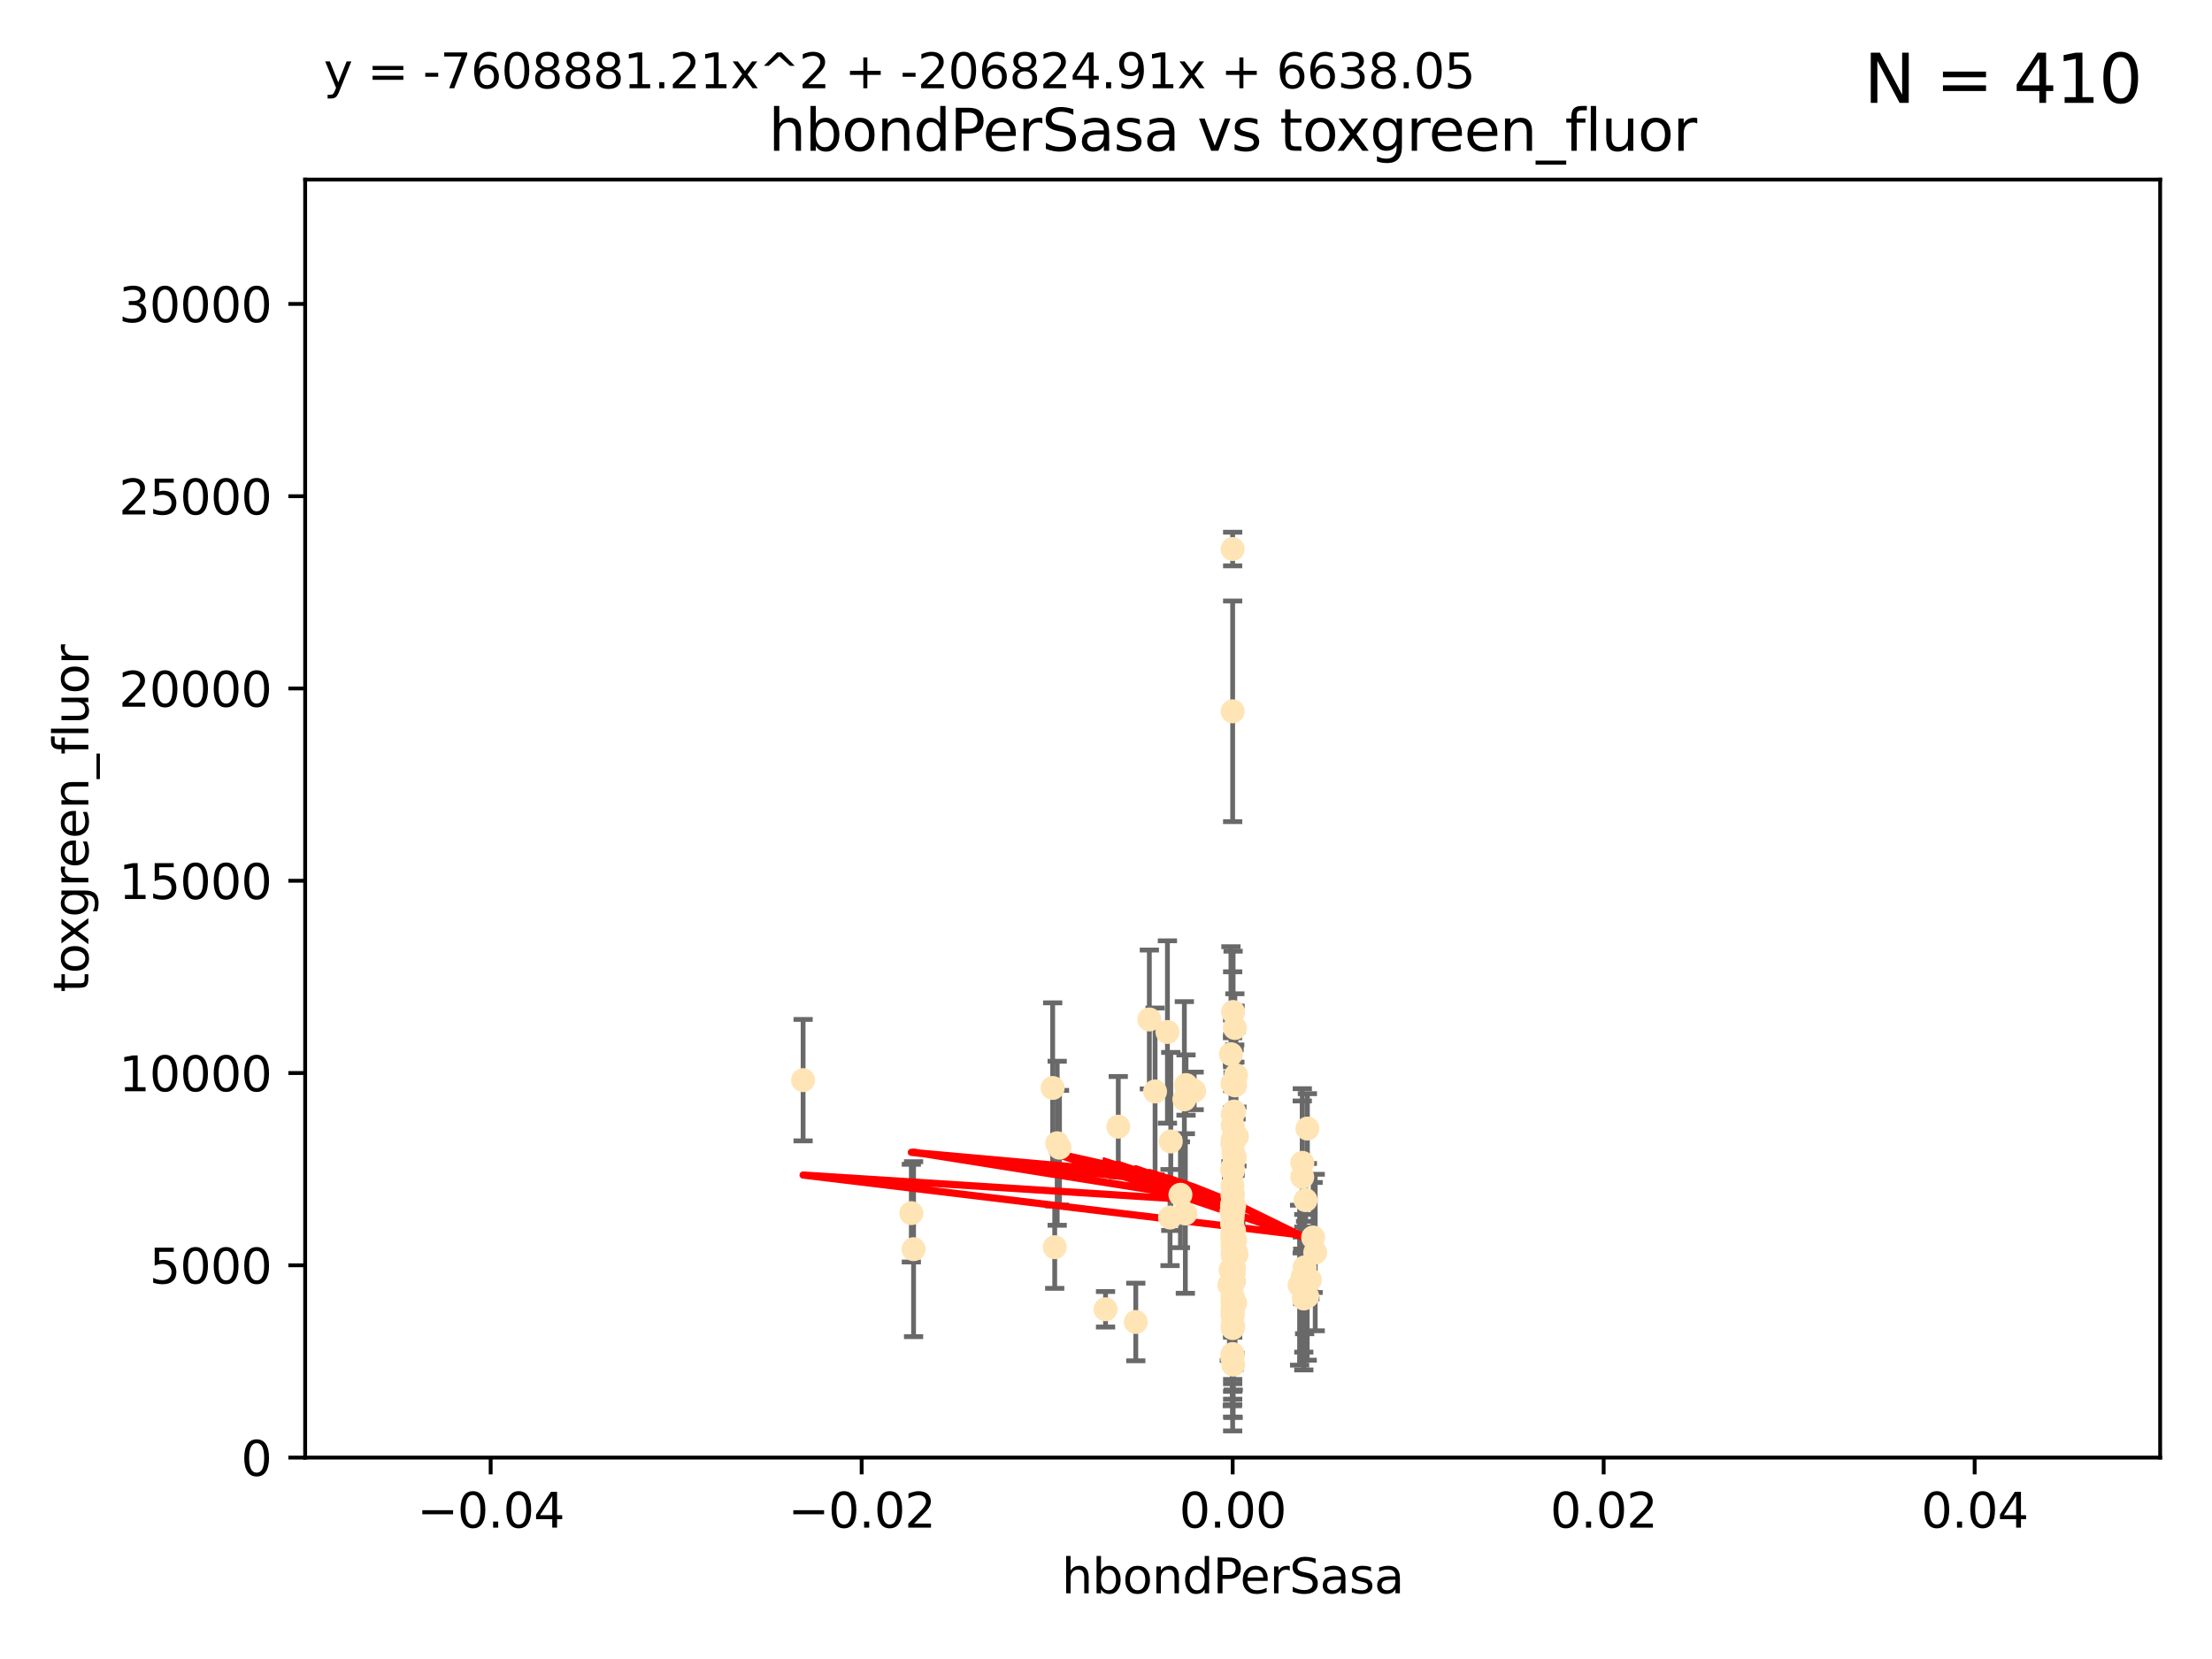 <?xml version="1.0" encoding="utf-8" standalone="no"?>
<!DOCTYPE svg PUBLIC "-//W3C//DTD SVG 1.1//EN"
  "http://www.w3.org/Graphics/SVG/1.1/DTD/svg11.dtd">
<svg xmlns:xlink="http://www.w3.org/1999/xlink" width="460.8pt" height="345.6pt" viewBox="0 0 460.8 345.6" xmlns="http://www.w3.org/2000/svg" version="1.1">
 <defs>
  <style type="text/css">*{stroke-linejoin: round; stroke-linecap: butt}</style>
 </defs>
 <g id="figure_1">
  <g id="patch_1">
   <path d="M 0 345.6 
L 460.8 345.6 
L 460.8 0 
L 0 0 
z
" style="fill: #ffffff"/>
  </g>
  <g id="axes_1">
   <g id="patch_2">
    <path d="M 63.571 303.64 
L 450 303.64 
L 450 37.411 
L 63.571 37.411 
z
" style="fill: #ffffff"/>
   </g>
   <g id="PathCollection_1">
    <defs>
     <path id="mf61af1a3ac" d="M 0 1.118 
C 0.297 1.118 0.581 1 0.791 0.791 
C 1 0.581 1.118 0.297 1.118 0 
C 1.118 -0.297 1 -0.581 0.791 -0.791 
C 0.581 -1 0.297 -1.118 0 -1.118 
C -0.297 -1.118 -0.581 -1 -0.791 -0.791 
C -1 -0.581 -1.118 -0.297 -1.118 0 
C -1.118 0.297 -1 0.581 -0.791 0.791 
C -0.581 1 -0.297 1.118 0 1.118 
z
" style="stroke: #ffe4b5"/>
    </defs>
    <g clip-path="url(#pf0becd458e)">
     <use xlink:href="#mf61af1a3ac" x="256.786" y="250.586" style="fill: #ffe4b5; stroke: #ffe4b5"/>
     <use xlink:href="#mf61af1a3ac" x="257.244" y="214.142" style="fill: #ffe4b5; stroke: #ffe4b5"/>
     <use xlink:href="#mf61af1a3ac" x="247.07" y="226.035" style="fill: #ffe4b5; stroke: #ffe4b5"/>
     <use xlink:href="#mf61af1a3ac" x="256.786" y="232.138" style="fill: #ffe4b5; stroke: #ffe4b5"/>
     <use xlink:href="#mf61af1a3ac" x="256.786" y="114.374" style="fill: #ffe4b5; stroke: #ffe4b5"/>
     <use xlink:href="#mf61af1a3ac" x="239.431" y="212.376" style="fill: #ffe4b5; stroke: #ffe4b5"/>
     <use xlink:href="#mf61af1a3ac" x="246.724" y="229.021" style="fill: #ffe4b5; stroke: #ffe4b5"/>
     <use xlink:href="#mf61af1a3ac" x="189.847" y="252.72" style="fill: #ffe4b5; stroke: #ffe4b5"/>
     <use xlink:href="#mf61af1a3ac" x="240.623" y="227.372" style="fill: #ffe4b5; stroke: #ffe4b5"/>
     <use xlink:href="#mf61af1a3ac" x="257.007" y="265.266" style="fill: #ffe4b5; stroke: #ffe4b5"/>
     <use xlink:href="#mf61af1a3ac" x="257.294" y="271.461" style="fill: #ffe4b5; stroke: #ffe4b5"/>
     <use xlink:href="#mf61af1a3ac" x="246.931" y="252.794" style="fill: #ffe4b5; stroke: #ffe4b5"/>
     <use xlink:href="#mf61af1a3ac" x="245.908" y="248.887" style="fill: #ffe4b5; stroke: #ffe4b5"/>
     <use xlink:href="#mf61af1a3ac" x="257.071" y="256.373" style="fill: #ffe4b5; stroke: #ffe4b5"/>
     <use xlink:href="#mf61af1a3ac" x="257.303" y="258.395" style="fill: #ffe4b5; stroke: #ffe4b5"/>
     <use xlink:href="#mf61af1a3ac" x="256.786" y="252.225" style="fill: #ffe4b5; stroke: #ffe4b5"/>
     <use xlink:href="#mf61af1a3ac" x="257.058" y="264.067" style="fill: #ffe4b5; stroke: #ffe4b5"/>
     <use xlink:href="#mf61af1a3ac" x="232.957" y="234.705" style="fill: #ffe4b5; stroke: #ffe4b5"/>
     <use xlink:href="#mf61af1a3ac" x="256.786" y="252.808" style="fill: #ffe4b5; stroke: #ffe4b5"/>
     <use xlink:href="#mf61af1a3ac" x="271.777" y="264.016" style="fill: #ffe4b5; stroke: #ffe4b5"/>
     <use xlink:href="#mf61af1a3ac" x="219.291" y="226.641" style="fill: #ffe4b5; stroke: #ffe4b5"/>
     <use xlink:href="#mf61af1a3ac" x="256.725" y="247.05" style="fill: #ffe4b5; stroke: #ffe4b5"/>
     <use xlink:href="#mf61af1a3ac" x="256.786" y="243.688" style="fill: #ffe4b5; stroke: #ffe4b5"/>
     <use xlink:href="#mf61af1a3ac" x="272.872" y="266.633" style="fill: #ffe4b5; stroke: #ffe4b5"/>
     <use xlink:href="#mf61af1a3ac" x="256.786" y="282.072" style="fill: #ffe4b5; stroke: #ffe4b5"/>
     <use xlink:href="#mf61af1a3ac" x="271.612" y="270.502" style="fill: #ffe4b5; stroke: #ffe4b5"/>
     <use xlink:href="#mf61af1a3ac" x="256.915" y="252.228" style="fill: #ffe4b5; stroke: #ffe4b5"/>
     <use xlink:href="#mf61af1a3ac" x="256.786" y="248.704" style="fill: #ffe4b5; stroke: #ffe4b5"/>
     <use xlink:href="#mf61af1a3ac" x="257.096" y="251.16" style="fill: #ffe4b5; stroke: #ffe4b5"/>
     <use xlink:href="#mf61af1a3ac" x="256.786" y="243.781" style="fill: #ffe4b5; stroke: #ffe4b5"/>
     <use xlink:href="#mf61af1a3ac" x="220.713" y="239.082" style="fill: #ffe4b5; stroke: #ffe4b5"/>
     <use xlink:href="#mf61af1a3ac" x="256.786" y="256.503" style="fill: #ffe4b5; stroke: #ffe4b5"/>
     <use xlink:href="#mf61af1a3ac" x="271.294" y="242.243" style="fill: #ffe4b5; stroke: #ffe4b5"/>
     <use xlink:href="#mf61af1a3ac" x="256.656" y="254.966" style="fill: #ffe4b5; stroke: #ffe4b5"/>
     <use xlink:href="#mf61af1a3ac" x="256.786" y="265.312" style="fill: #ffe4b5; stroke: #ffe4b5"/>
     <use xlink:href="#mf61af1a3ac" x="257.677" y="236.753" style="fill: #ffe4b5; stroke: #ffe4b5"/>
     <use xlink:href="#mf61af1a3ac" x="256.786" y="248.729" style="fill: #ffe4b5; stroke: #ffe4b5"/>
     <use xlink:href="#mf61af1a3ac" x="256.786" y="264.724" style="fill: #ffe4b5; stroke: #ffe4b5"/>
     <use xlink:href="#mf61af1a3ac" x="256.786" y="272.601" style="fill: #ffe4b5; stroke: #ffe4b5"/>
     <use xlink:href="#mf61af1a3ac" x="256.758" y="238.266" style="fill: #ffe4b5; stroke: #ffe4b5"/>
     <use xlink:href="#mf61af1a3ac" x="256.786" y="282.488" style="fill: #ffe4b5; stroke: #ffe4b5"/>
     <use xlink:href="#mf61af1a3ac" x="256.786" y="256.667" style="fill: #ffe4b5; stroke: #ffe4b5"/>
     <use xlink:href="#mf61af1a3ac" x="256.735" y="257.879" style="fill: #ffe4b5; stroke: #ffe4b5"/>
     <use xlink:href="#mf61af1a3ac" x="257.483" y="224.002" style="fill: #ffe4b5; stroke: #ffe4b5"/>
     <use xlink:href="#mf61af1a3ac" x="256.786" y="276.665" style="fill: #ffe4b5; stroke: #ffe4b5"/>
     <use xlink:href="#mf61af1a3ac" x="256.786" y="270.179" style="fill: #ffe4b5; stroke: #ffe4b5"/>
     <use xlink:href="#mf61af1a3ac" x="273.543" y="257.79" style="fill: #ffe4b5; stroke: #ffe4b5"/>
     <use xlink:href="#mf61af1a3ac" x="272.317" y="270.053" style="fill: #ffe4b5; stroke: #ffe4b5"/>
     <use xlink:href="#mf61af1a3ac" x="256.786" y="243.169" style="fill: #ffe4b5; stroke: #ffe4b5"/>
     <use xlink:href="#mf61af1a3ac" x="256.786" y="243.949" style="fill: #ffe4b5; stroke: #ffe4b5"/>
     <use xlink:href="#mf61af1a3ac" x="256.901" y="276.396" style="fill: #ffe4b5; stroke: #ffe4b5"/>
     <use xlink:href="#mf61af1a3ac" x="256.786" y="259.483" style="fill: #ffe4b5; stroke: #ffe4b5"/>
     <use xlink:href="#mf61af1a3ac" x="257.074" y="262.208" style="fill: #ffe4b5; stroke: #ffe4b5"/>
     <use xlink:href="#mf61af1a3ac" x="272.354" y="235.101" style="fill: #ffe4b5; stroke: #ffe4b5"/>
     <use xlink:href="#mf61af1a3ac" x="256.786" y="225.731" style="fill: #ffe4b5; stroke: #ffe4b5"/>
     <use xlink:href="#mf61af1a3ac" x="256.547" y="252.459" style="fill: #ffe4b5; stroke: #ffe4b5"/>
     <use xlink:href="#mf61af1a3ac" x="256.098" y="267.687" style="fill: #ffe4b5; stroke: #ffe4b5"/>
     <use xlink:href="#mf61af1a3ac" x="256.786" y="257.571" style="fill: #ffe4b5; stroke: #ffe4b5"/>
     <use xlink:href="#mf61af1a3ac" x="243.895" y="237.786" style="fill: #ffe4b5; stroke: #ffe4b5"/>
     <use xlink:href="#mf61af1a3ac" x="248.766" y="227.251" style="fill: #ffe4b5; stroke: #ffe4b5"/>
     <use xlink:href="#mf61af1a3ac" x="256.786" y="225.755" style="fill: #ffe4b5; stroke: #ffe4b5"/>
     <use xlink:href="#mf61af1a3ac" x="256.786" y="261.055" style="fill: #ffe4b5; stroke: #ffe4b5"/>
     <use xlink:href="#mf61af1a3ac" x="256.427" y="219.606" style="fill: #ffe4b5; stroke: #ffe4b5"/>
     <use xlink:href="#mf61af1a3ac" x="257.44" y="260.81" style="fill: #ffe4b5; stroke: #ffe4b5"/>
     <use xlink:href="#mf61af1a3ac" x="256.786" y="272.838" style="fill: #ffe4b5; stroke: #ffe4b5"/>
     <use xlink:href="#mf61af1a3ac" x="256.786" y="261.568" style="fill: #ffe4b5; stroke: #ffe4b5"/>
     <use xlink:href="#mf61af1a3ac" x="271.38" y="265.895" style="fill: #ffe4b5; stroke: #ffe4b5"/>
     <use xlink:href="#mf61af1a3ac" x="256.786" y="270.123" style="fill: #ffe4b5; stroke: #ffe4b5"/>
     <use xlink:href="#mf61af1a3ac" x="256.697" y="243.629" style="fill: #ffe4b5; stroke: #ffe4b5"/>
     <use xlink:href="#mf61af1a3ac" x="256.98" y="260.841" style="fill: #ffe4b5; stroke: #ffe4b5"/>
     <use xlink:href="#mf61af1a3ac" x="256.716" y="282.862" style="fill: #ffe4b5; stroke: #ffe4b5"/>
     <use xlink:href="#mf61af1a3ac" x="256.786" y="264.352" style="fill: #ffe4b5; stroke: #ffe4b5"/>
     <use xlink:href="#mf61af1a3ac" x="256.786" y="259.638" style="fill: #ffe4b5; stroke: #ffe4b5"/>
     <use xlink:href="#mf61af1a3ac" x="256.786" y="148.181" style="fill: #ffe4b5; stroke: #ffe4b5"/>
     <use xlink:href="#mf61af1a3ac" x="256.786" y="263.984" style="fill: #ffe4b5; stroke: #ffe4b5"/>
     <use xlink:href="#mf61af1a3ac" x="256.786" y="264.491" style="fill: #ffe4b5; stroke: #ffe4b5"/>
     <use xlink:href="#mf61af1a3ac" x="167.303" y="225.013" style="fill: #ffe4b5; stroke: #ffe4b5"/>
     <use xlink:href="#mf61af1a3ac" x="270.731" y="267.724" style="fill: #ffe4b5; stroke: #ffe4b5"/>
     <use xlink:href="#mf61af1a3ac" x="271.606" y="267.331" style="fill: #ffe4b5; stroke: #ffe4b5"/>
     <use xlink:href="#mf61af1a3ac" x="220.232" y="238.16" style="fill: #ffe4b5; stroke: #ffe4b5"/>
     <use xlink:href="#mf61af1a3ac" x="256.786" y="258.889" style="fill: #ffe4b5; stroke: #ffe4b5"/>
     <use xlink:href="#mf61af1a3ac" x="256.786" y="271.174" style="fill: #ffe4b5; stroke: #ffe4b5"/>
     <use xlink:href="#mf61af1a3ac" x="256.786" y="253.604" style="fill: #ffe4b5; stroke: #ffe4b5"/>
     <use xlink:href="#mf61af1a3ac" x="257.609" y="261.286" style="fill: #ffe4b5; stroke: #ffe4b5"/>
     <use xlink:href="#mf61af1a3ac" x="243.198" y="214.982" style="fill: #ffe4b5; stroke: #ffe4b5"/>
     <use xlink:href="#mf61af1a3ac" x="257.289" y="226.106" style="fill: #ffe4b5; stroke: #ffe4b5"/>
     <use xlink:href="#mf61af1a3ac" x="256.786" y="257.367" style="fill: #ffe4b5; stroke: #ffe4b5"/>
     <use xlink:href="#mf61af1a3ac" x="256.786" y="252.382" style="fill: #ffe4b5; stroke: #ffe4b5"/>
     <use xlink:href="#mf61af1a3ac" x="256.878" y="210.811" style="fill: #ffe4b5; stroke: #ffe4b5"/>
     <use xlink:href="#mf61af1a3ac" x="243.74" y="253.638" style="fill: #ffe4b5; stroke: #ffe4b5"/>
     <use xlink:href="#mf61af1a3ac" x="219.716" y="259.813" style="fill: #ffe4b5; stroke: #ffe4b5"/>
     <use xlink:href="#mf61af1a3ac" x="256.79" y="250.551" style="fill: #ffe4b5; stroke: #ffe4b5"/>
     <use xlink:href="#mf61af1a3ac" x="190.313" y="260.225" style="fill: #ffe4b5; stroke: #ffe4b5"/>
     <use xlink:href="#mf61af1a3ac" x="257.155" y="240.904" style="fill: #ffe4b5; stroke: #ffe4b5"/>
     <use xlink:href="#mf61af1a3ac" x="256.647" y="251.165" style="fill: #ffe4b5; stroke: #ffe4b5"/>
     <use xlink:href="#mf61af1a3ac" x="257.107" y="237.036" style="fill: #ffe4b5; stroke: #ffe4b5"/>
     <use xlink:href="#mf61af1a3ac" x="256.786" y="276" style="fill: #ffe4b5; stroke: #ffe4b5"/>
     <use xlink:href="#mf61af1a3ac" x="256.786" y="273.541" style="fill: #ffe4b5; stroke: #ffe4b5"/>
     <use xlink:href="#mf61af1a3ac" x="257.031" y="266.996" style="fill: #ffe4b5; stroke: #ffe4b5"/>
     <use xlink:href="#mf61af1a3ac" x="256.359" y="264.53" style="fill: #ffe4b5; stroke: #ffe4b5"/>
     <use xlink:href="#mf61af1a3ac" x="271.98" y="250.007" style="fill: #ffe4b5; stroke: #ffe4b5"/>
     <use xlink:href="#mf61af1a3ac" x="273.985" y="260.923" style="fill: #ffe4b5; stroke: #ffe4b5"/>
     <use xlink:href="#mf61af1a3ac" x="256.938" y="240.236" style="fill: #ffe4b5; stroke: #ffe4b5"/>
     <use xlink:href="#mf61af1a3ac" x="257.088" y="231.557" style="fill: #ffe4b5; stroke: #ffe4b5"/>
     <use xlink:href="#mf61af1a3ac" x="256.786" y="249.226" style="fill: #ffe4b5; stroke: #ffe4b5"/>
     <use xlink:href="#mf61af1a3ac" x="256.786" y="238.233" style="fill: #ffe4b5; stroke: #ffe4b5"/>
     <use xlink:href="#mf61af1a3ac" x="236.608" y="275.395" style="fill: #ffe4b5; stroke: #ffe4b5"/>
     <use xlink:href="#mf61af1a3ac" x="256.786" y="251.355" style="fill: #ffe4b5; stroke: #ffe4b5"/>
     <use xlink:href="#mf61af1a3ac" x="256.786" y="274.088" style="fill: #ffe4b5; stroke: #ffe4b5"/>
     <use xlink:href="#mf61af1a3ac" x="271.281" y="245.186" style="fill: #ffe4b5; stroke: #ffe4b5"/>
     <use xlink:href="#mf61af1a3ac" x="257.22" y="241.198" style="fill: #ffe4b5; stroke: #ffe4b5"/>
     <use xlink:href="#mf61af1a3ac" x="256.786" y="234.47" style="fill: #ffe4b5; stroke: #ffe4b5"/>
     <use xlink:href="#mf61af1a3ac" x="256.786" y="237.399" style="fill: #ffe4b5; stroke: #ffe4b5"/>
     <use xlink:href="#mf61af1a3ac" x="256.893" y="284.28" style="fill: #ffe4b5; stroke: #ffe4b5"/>
     <use xlink:href="#mf61af1a3ac" x="230.304" y="272.746" style="fill: #ffe4b5; stroke: #ffe4b5"/>
    </g>
   </g>
   <g id="matplotlib.axis_1">
    <g id="xtick_1">
     <g id="line2d_1">
      <defs>
       <path id="m53481261f8" d="M 0 0 
L 0 3.5 
" style="stroke: #000000; stroke-width: 0.8"/>
      </defs>
      <g>
       <use xlink:href="#m53481261f8" x="102.214" y="303.64" style="stroke: #000000; stroke-width: 0.8"/>
      </g>
     </g>
     <g id="text_1">
      <!-- −0.04 -->
      <g transform="translate(86.891 318.238)scale(0.1 -0.1)">
       <defs>
        <path id="DejaVuSans-2212" d="M 678 2272 
L 4684 2272 
L 4684 1741 
L 678 1741 
L 678 2272 
z
" transform="scale(0.016)"/>
        <path id="DejaVuSans-30" d="M 2034 4250 
Q 1547 4250 1301 3770 
Q 1056 3291 1056 2328 
Q 1056 1369 1301 889 
Q 1547 409 2034 409 
Q 2525 409 2770 889 
Q 3016 1369 3016 2328 
Q 3016 3291 2770 3770 
Q 2525 4250 2034 4250 
z
M 2034 4750 
Q 2819 4750 3233 4129 
Q 3647 3509 3647 2328 
Q 3647 1150 3233 529 
Q 2819 -91 2034 -91 
Q 1250 -91 836 529 
Q 422 1150 422 2328 
Q 422 3509 836 4129 
Q 1250 4750 2034 4750 
z
" transform="scale(0.016)"/>
        <path id="DejaVuSans-2e" d="M 684 794 
L 1344 794 
L 1344 0 
L 684 0 
L 684 794 
z
" transform="scale(0.016)"/>
        <path id="DejaVuSans-34" d="M 2419 4116 
L 825 1625 
L 2419 1625 
L 2419 4116 
z
M 2253 4666 
L 3047 4666 
L 3047 1625 
L 3713 1625 
L 3713 1100 
L 3047 1100 
L 3047 0 
L 2419 0 
L 2419 1100 
L 313 1100 
L 313 1709 
L 2253 4666 
z
" transform="scale(0.016)"/>
       </defs>
       <use xlink:href="#DejaVuSans-2212"/>
       <use xlink:href="#DejaVuSans-30" x="83.789"/>
       <use xlink:href="#DejaVuSans-2e" x="147.412"/>
       <use xlink:href="#DejaVuSans-30" x="179.199"/>
       <use xlink:href="#DejaVuSans-34" x="242.822"/>
      </g>
     </g>
    </g>
    <g id="xtick_2">
     <g id="line2d_2">
      <g>
       <use xlink:href="#m53481261f8" x="179.5" y="303.64" style="stroke: #000000; stroke-width: 0.8"/>
      </g>
     </g>
     <g id="text_2">
      <!-- −0.02 -->
      <g transform="translate(164.177 318.238)scale(0.1 -0.1)">
       <defs>
        <path id="DejaVuSans-32" d="M 1228 531 
L 3431 531 
L 3431 0 
L 469 0 
L 469 531 
Q 828 903 1448 1529 
Q 2069 2156 2228 2338 
Q 2531 2678 2651 2914 
Q 2772 3150 2772 3378 
Q 2772 3750 2511 3984 
Q 2250 4219 1831 4219 
Q 1534 4219 1204 4116 
Q 875 4013 500 3803 
L 500 4441 
Q 881 4594 1212 4672 
Q 1544 4750 1819 4750 
Q 2544 4750 2975 4387 
Q 3406 4025 3406 3419 
Q 3406 3131 3298 2873 
Q 3191 2616 2906 2266 
Q 2828 2175 2409 1742 
Q 1991 1309 1228 531 
z
" transform="scale(0.016)"/>
       </defs>
       <use xlink:href="#DejaVuSans-2212"/>
       <use xlink:href="#DejaVuSans-30" x="83.789"/>
       <use xlink:href="#DejaVuSans-2e" x="147.412"/>
       <use xlink:href="#DejaVuSans-30" x="179.199"/>
       <use xlink:href="#DejaVuSans-32" x="242.822"/>
      </g>
     </g>
    </g>
    <g id="xtick_3">
     <g id="line2d_3">
      <g>
       <use xlink:href="#m53481261f8" x="256.786" y="303.64" style="stroke: #000000; stroke-width: 0.8"/>
      </g>
     </g>
     <g id="text_3">
      <!-- 0.00 -->
      <g transform="translate(245.653 318.238)scale(0.1 -0.1)">
       <use xlink:href="#DejaVuSans-30"/>
       <use xlink:href="#DejaVuSans-2e" x="63.623"/>
       <use xlink:href="#DejaVuSans-30" x="95.41"/>
       <use xlink:href="#DejaVuSans-30" x="159.033"/>
      </g>
     </g>
    </g>
    <g id="xtick_4">
     <g id="line2d_4">
      <g>
       <use xlink:href="#m53481261f8" x="334.071" y="303.64" style="stroke: #000000; stroke-width: 0.8"/>
      </g>
     </g>
     <g id="text_4">
      <!-- 0.02 -->
      <g transform="translate(322.939 318.238)scale(0.1 -0.1)">
       <use xlink:href="#DejaVuSans-30"/>
       <use xlink:href="#DejaVuSans-2e" x="63.623"/>
       <use xlink:href="#DejaVuSans-30" x="95.41"/>
       <use xlink:href="#DejaVuSans-32" x="159.033"/>
      </g>
     </g>
    </g>
    <g id="xtick_5">
     <g id="line2d_5">
      <g>
       <use xlink:href="#m53481261f8" x="411.357" y="303.64" style="stroke: #000000; stroke-width: 0.8"/>
      </g>
     </g>
     <g id="text_5">
      <!-- 0.04 -->
      <g transform="translate(400.224 318.238)scale(0.1 -0.1)">
       <use xlink:href="#DejaVuSans-30"/>
       <use xlink:href="#DejaVuSans-2e" x="63.623"/>
       <use xlink:href="#DejaVuSans-30" x="95.41"/>
       <use xlink:href="#DejaVuSans-34" x="159.033"/>
      </g>
     </g>
    </g>
    <g id="text_6">
     <!-- hbondPerSasa -->
     <g transform="translate(221.168 331.917)scale(0.1 -0.1)">
      <defs>
       <path id="DejaVuSans-68" d="M 3513 2113 
L 3513 0 
L 2938 0 
L 2938 2094 
Q 2938 2591 2744 2837 
Q 2550 3084 2163 3084 
Q 1697 3084 1428 2787 
Q 1159 2491 1159 1978 
L 1159 0 
L 581 0 
L 581 4863 
L 1159 4863 
L 1159 2956 
Q 1366 3272 1645 3428 
Q 1925 3584 2291 3584 
Q 2894 3584 3203 3211 
Q 3513 2838 3513 2113 
z
" transform="scale(0.016)"/>
       <path id="DejaVuSans-62" d="M 3116 1747 
Q 3116 2381 2855 2742 
Q 2594 3103 2138 3103 
Q 1681 3103 1420 2742 
Q 1159 2381 1159 1747 
Q 1159 1113 1420 752 
Q 1681 391 2138 391 
Q 2594 391 2855 752 
Q 3116 1113 3116 1747 
z
M 1159 2969 
Q 1341 3281 1617 3432 
Q 1894 3584 2278 3584 
Q 2916 3584 3314 3078 
Q 3713 2572 3713 1747 
Q 3713 922 3314 415 
Q 2916 -91 2278 -91 
Q 1894 -91 1617 61 
Q 1341 213 1159 525 
L 1159 0 
L 581 0 
L 581 4863 
L 1159 4863 
L 1159 2969 
z
" transform="scale(0.016)"/>
       <path id="DejaVuSans-6f" d="M 1959 3097 
Q 1497 3097 1228 2736 
Q 959 2375 959 1747 
Q 959 1119 1226 758 
Q 1494 397 1959 397 
Q 2419 397 2687 759 
Q 2956 1122 2956 1747 
Q 2956 2369 2687 2733 
Q 2419 3097 1959 3097 
z
M 1959 3584 
Q 2709 3584 3137 3096 
Q 3566 2609 3566 1747 
Q 3566 888 3137 398 
Q 2709 -91 1959 -91 
Q 1206 -91 779 398 
Q 353 888 353 1747 
Q 353 2609 779 3096 
Q 1206 3584 1959 3584 
z
" transform="scale(0.016)"/>
       <path id="DejaVuSans-6e" d="M 3513 2113 
L 3513 0 
L 2938 0 
L 2938 2094 
Q 2938 2591 2744 2837 
Q 2550 3084 2163 3084 
Q 1697 3084 1428 2787 
Q 1159 2491 1159 1978 
L 1159 0 
L 581 0 
L 581 3500 
L 1159 3500 
L 1159 2956 
Q 1366 3272 1645 3428 
Q 1925 3584 2291 3584 
Q 2894 3584 3203 3211 
Q 3513 2838 3513 2113 
z
" transform="scale(0.016)"/>
       <path id="DejaVuSans-64" d="M 2906 2969 
L 2906 4863 
L 3481 4863 
L 3481 0 
L 2906 0 
L 2906 525 
Q 2725 213 2448 61 
Q 2172 -91 1784 -91 
Q 1150 -91 751 415 
Q 353 922 353 1747 
Q 353 2572 751 3078 
Q 1150 3584 1784 3584 
Q 2172 3584 2448 3432 
Q 2725 3281 2906 2969 
z
M 947 1747 
Q 947 1113 1208 752 
Q 1469 391 1925 391 
Q 2381 391 2643 752 
Q 2906 1113 2906 1747 
Q 2906 2381 2643 2742 
Q 2381 3103 1925 3103 
Q 1469 3103 1208 2742 
Q 947 2381 947 1747 
z
" transform="scale(0.016)"/>
       <path id="DejaVuSans-50" d="M 1259 4147 
L 1259 2394 
L 2053 2394 
Q 2494 2394 2734 2622 
Q 2975 2850 2975 3272 
Q 2975 3691 2734 3919 
Q 2494 4147 2053 4147 
L 1259 4147 
z
M 628 4666 
L 2053 4666 
Q 2838 4666 3239 4311 
Q 3641 3956 3641 3272 
Q 3641 2581 3239 2228 
Q 2838 1875 2053 1875 
L 1259 1875 
L 1259 0 
L 628 0 
L 628 4666 
z
" transform="scale(0.016)"/>
       <path id="DejaVuSans-65" d="M 3597 1894 
L 3597 1613 
L 953 1613 
Q 991 1019 1311 708 
Q 1631 397 2203 397 
Q 2534 397 2845 478 
Q 3156 559 3463 722 
L 3463 178 
Q 3153 47 2828 -22 
Q 2503 -91 2169 -91 
Q 1331 -91 842 396 
Q 353 884 353 1716 
Q 353 2575 817 3079 
Q 1281 3584 2069 3584 
Q 2775 3584 3186 3129 
Q 3597 2675 3597 1894 
z
M 3022 2063 
Q 3016 2534 2758 2815 
Q 2500 3097 2075 3097 
Q 1594 3097 1305 2825 
Q 1016 2553 972 2059 
L 3022 2063 
z
" transform="scale(0.016)"/>
       <path id="DejaVuSans-72" d="M 2631 2963 
Q 2534 3019 2420 3045 
Q 2306 3072 2169 3072 
Q 1681 3072 1420 2755 
Q 1159 2438 1159 1844 
L 1159 0 
L 581 0 
L 581 3500 
L 1159 3500 
L 1159 2956 
Q 1341 3275 1631 3429 
Q 1922 3584 2338 3584 
Q 2397 3584 2469 3576 
Q 2541 3569 2628 3553 
L 2631 2963 
z
" transform="scale(0.016)"/>
       <path id="DejaVuSans-53" d="M 3425 4513 
L 3425 3897 
Q 3066 4069 2747 4153 
Q 2428 4238 2131 4238 
Q 1616 4238 1336 4038 
Q 1056 3838 1056 3469 
Q 1056 3159 1242 3001 
Q 1428 2844 1947 2747 
L 2328 2669 
Q 3034 2534 3370 2195 
Q 3706 1856 3706 1288 
Q 3706 609 3251 259 
Q 2797 -91 1919 -91 
Q 1588 -91 1214 -16 
Q 841 59 441 206 
L 441 856 
Q 825 641 1194 531 
Q 1563 422 1919 422 
Q 2459 422 2753 634 
Q 3047 847 3047 1241 
Q 3047 1584 2836 1778 
Q 2625 1972 2144 2069 
L 1759 2144 
Q 1053 2284 737 2584 
Q 422 2884 422 3419 
Q 422 4038 858 4394 
Q 1294 4750 2059 4750 
Q 2388 4750 2728 4690 
Q 3069 4631 3425 4513 
z
" transform="scale(0.016)"/>
       <path id="DejaVuSans-61" d="M 2194 1759 
Q 1497 1759 1228 1600 
Q 959 1441 959 1056 
Q 959 750 1161 570 
Q 1363 391 1709 391 
Q 2188 391 2477 730 
Q 2766 1069 2766 1631 
L 2766 1759 
L 2194 1759 
z
M 3341 1997 
L 3341 0 
L 2766 0 
L 2766 531 
Q 2569 213 2275 61 
Q 1981 -91 1556 -91 
Q 1019 -91 701 211 
Q 384 513 384 1019 
Q 384 1609 779 1909 
Q 1175 2209 1959 2209 
L 2766 2209 
L 2766 2266 
Q 2766 2663 2505 2880 
Q 2244 3097 1772 3097 
Q 1472 3097 1187 3025 
Q 903 2953 641 2809 
L 641 3341 
Q 956 3463 1253 3523 
Q 1550 3584 1831 3584 
Q 2591 3584 2966 3190 
Q 3341 2797 3341 1997 
z
" transform="scale(0.016)"/>
       <path id="DejaVuSans-73" d="M 2834 3397 
L 2834 2853 
Q 2591 2978 2328 3040 
Q 2066 3103 1784 3103 
Q 1356 3103 1142 2972 
Q 928 2841 928 2578 
Q 928 2378 1081 2264 
Q 1234 2150 1697 2047 
L 1894 2003 
Q 2506 1872 2764 1633 
Q 3022 1394 3022 966 
Q 3022 478 2636 193 
Q 2250 -91 1575 -91 
Q 1294 -91 989 -36 
Q 684 19 347 128 
L 347 722 
Q 666 556 975 473 
Q 1284 391 1588 391 
Q 1994 391 2212 530 
Q 2431 669 2431 922 
Q 2431 1156 2273 1281 
Q 2116 1406 1581 1522 
L 1381 1569 
Q 847 1681 609 1914 
Q 372 2147 372 2553 
Q 372 3047 722 3315 
Q 1072 3584 1716 3584 
Q 2034 3584 2315 3537 
Q 2597 3491 2834 3397 
z
" transform="scale(0.016)"/>
      </defs>
      <use xlink:href="#DejaVuSans-68"/>
      <use xlink:href="#DejaVuSans-62" x="63.379"/>
      <use xlink:href="#DejaVuSans-6f" x="126.855"/>
      <use xlink:href="#DejaVuSans-6e" x="188.037"/>
      <use xlink:href="#DejaVuSans-64" x="251.416"/>
      <use xlink:href="#DejaVuSans-50" x="314.893"/>
      <use xlink:href="#DejaVuSans-65" x="371.57"/>
      <use xlink:href="#DejaVuSans-72" x="433.094"/>
      <use xlink:href="#DejaVuSans-53" x="474.207"/>
      <use xlink:href="#DejaVuSans-61" x="537.684"/>
      <use xlink:href="#DejaVuSans-73" x="598.963"/>
      <use xlink:href="#DejaVuSans-61" x="651.062"/>
     </g>
    </g>
   </g>
   <g id="matplotlib.axis_2">
    <g id="ytick_1">
     <g id="line2d_6">
      <defs>
       <path id="m3f8b19664d" d="M 0 0 
L -3.5 0 
" style="stroke: #000000; stroke-width: 0.8"/>
      </defs>
      <g>
       <use xlink:href="#m3f8b19664d" x="63.571" y="303.64" style="stroke: #000000; stroke-width: 0.8"/>
      </g>
     </g>
     <g id="text_7">
      <!-- 0 -->
      <g transform="translate(50.209 307.439)scale(0.1 -0.1)">
       <use xlink:href="#DejaVuSans-30"/>
      </g>
     </g>
    </g>
    <g id="ytick_2">
     <g id="line2d_7">
      <g>
       <use xlink:href="#m3f8b19664d" x="63.571" y="263.586" style="stroke: #000000; stroke-width: 0.8"/>
      </g>
     </g>
     <g id="text_8">
      <!-- 5000 -->
      <g transform="translate(31.121 267.385)scale(0.1 -0.1)">
       <defs>
        <path id="DejaVuSans-35" d="M 691 4666 
L 3169 4666 
L 3169 4134 
L 1269 4134 
L 1269 2991 
Q 1406 3038 1543 3061 
Q 1681 3084 1819 3084 
Q 2600 3084 3056 2656 
Q 3513 2228 3513 1497 
Q 3513 744 3044 326 
Q 2575 -91 1722 -91 
Q 1428 -91 1123 -41 
Q 819 9 494 109 
L 494 744 
Q 775 591 1075 516 
Q 1375 441 1709 441 
Q 2250 441 2565 725 
Q 2881 1009 2881 1497 
Q 2881 1984 2565 2268 
Q 2250 2553 1709 2553 
Q 1456 2553 1204 2497 
Q 953 2441 691 2322 
L 691 4666 
z
" transform="scale(0.016)"/>
       </defs>
       <use xlink:href="#DejaVuSans-35"/>
       <use xlink:href="#DejaVuSans-30" x="63.623"/>
       <use xlink:href="#DejaVuSans-30" x="127.246"/>
       <use xlink:href="#DejaVuSans-30" x="190.869"/>
      </g>
     </g>
    </g>
    <g id="ytick_3">
     <g id="line2d_8">
      <g>
       <use xlink:href="#m3f8b19664d" x="63.571" y="223.532" style="stroke: #000000; stroke-width: 0.8"/>
      </g>
     </g>
     <g id="text_9">
      <!-- 10000 -->
      <g transform="translate(24.759 227.331)scale(0.1 -0.1)">
       <defs>
        <path id="DejaVuSans-31" d="M 794 531 
L 1825 531 
L 1825 4091 
L 703 3866 
L 703 4441 
L 1819 4666 
L 2450 4666 
L 2450 531 
L 3481 531 
L 3481 0 
L 794 0 
L 794 531 
z
" transform="scale(0.016)"/>
       </defs>
       <use xlink:href="#DejaVuSans-31"/>
       <use xlink:href="#DejaVuSans-30" x="63.623"/>
       <use xlink:href="#DejaVuSans-30" x="127.246"/>
       <use xlink:href="#DejaVuSans-30" x="190.869"/>
       <use xlink:href="#DejaVuSans-30" x="254.492"/>
      </g>
     </g>
    </g>
    <g id="ytick_4">
     <g id="line2d_9">
      <g>
       <use xlink:href="#m3f8b19664d" x="63.571" y="183.478" style="stroke: #000000; stroke-width: 0.8"/>
      </g>
     </g>
     <g id="text_10">
      <!-- 15000 -->
      <g transform="translate(24.759 187.278)scale(0.1 -0.1)">
       <use xlink:href="#DejaVuSans-31"/>
       <use xlink:href="#DejaVuSans-35" x="63.623"/>
       <use xlink:href="#DejaVuSans-30" x="127.246"/>
       <use xlink:href="#DejaVuSans-30" x="190.869"/>
       <use xlink:href="#DejaVuSans-30" x="254.492"/>
      </g>
     </g>
    </g>
    <g id="ytick_5">
     <g id="line2d_10">
      <g>
       <use xlink:href="#m3f8b19664d" x="63.571" y="143.424" style="stroke: #000000; stroke-width: 0.8"/>
      </g>
     </g>
     <g id="text_11">
      <!-- 20000 -->
      <g transform="translate(24.759 147.224)scale(0.1 -0.1)">
       <use xlink:href="#DejaVuSans-32"/>
       <use xlink:href="#DejaVuSans-30" x="63.623"/>
       <use xlink:href="#DejaVuSans-30" x="127.246"/>
       <use xlink:href="#DejaVuSans-30" x="190.869"/>
       <use xlink:href="#DejaVuSans-30" x="254.492"/>
      </g>
     </g>
    </g>
    <g id="ytick_6">
     <g id="line2d_11">
      <g>
       <use xlink:href="#m3f8b19664d" x="63.571" y="103.371" style="stroke: #000000; stroke-width: 0.8"/>
      </g>
     </g>
     <g id="text_12">
      <!-- 25000 -->
      <g transform="translate(24.759 107.17)scale(0.1 -0.1)">
       <use xlink:href="#DejaVuSans-32"/>
       <use xlink:href="#DejaVuSans-35" x="63.623"/>
       <use xlink:href="#DejaVuSans-30" x="127.246"/>
       <use xlink:href="#DejaVuSans-30" x="190.869"/>
       <use xlink:href="#DejaVuSans-30" x="254.492"/>
      </g>
     </g>
    </g>
    <g id="ytick_7">
     <g id="line2d_12">
      <g>
       <use xlink:href="#m3f8b19664d" x="63.571" y="63.317" style="stroke: #000000; stroke-width: 0.8"/>
      </g>
     </g>
     <g id="text_13">
      <!-- 30000 -->
      <g transform="translate(24.759 67.116)scale(0.1 -0.1)">
       <defs>
        <path id="DejaVuSans-33" d="M 2597 2516 
Q 3050 2419 3304 2112 
Q 3559 1806 3559 1356 
Q 3559 666 3084 287 
Q 2609 -91 1734 -91 
Q 1441 -91 1130 -33 
Q 819 25 488 141 
L 488 750 
Q 750 597 1062 519 
Q 1375 441 1716 441 
Q 2309 441 2620 675 
Q 2931 909 2931 1356 
Q 2931 1769 2642 2001 
Q 2353 2234 1838 2234 
L 1294 2234 
L 1294 2753 
L 1863 2753 
Q 2328 2753 2575 2939 
Q 2822 3125 2822 3475 
Q 2822 3834 2567 4026 
Q 2313 4219 1838 4219 
Q 1578 4219 1281 4162 
Q 984 4106 628 3988 
L 628 4550 
Q 988 4650 1302 4700 
Q 1616 4750 1894 4750 
Q 2613 4750 3031 4423 
Q 3450 4097 3450 3541 
Q 3450 3153 3228 2886 
Q 3006 2619 2597 2516 
z
" transform="scale(0.016)"/>
       </defs>
       <use xlink:href="#DejaVuSans-33"/>
       <use xlink:href="#DejaVuSans-30" x="63.623"/>
       <use xlink:href="#DejaVuSans-30" x="127.246"/>
       <use xlink:href="#DejaVuSans-30" x="190.869"/>
       <use xlink:href="#DejaVuSans-30" x="254.492"/>
      </g>
     </g>
    </g>
    <g id="text_14">
     <!-- toxgreen_fluor -->
     <g transform="translate(18.401 206.72)rotate(-90)scale(0.1 -0.1)">
      <defs>
       <path id="DejaVuSans-74" d="M 1172 4494 
L 1172 3500 
L 2356 3500 
L 2356 3053 
L 1172 3053 
L 1172 1153 
Q 1172 725 1289 603 
Q 1406 481 1766 481 
L 2356 481 
L 2356 0 
L 1766 0 
Q 1100 0 847 248 
Q 594 497 594 1153 
L 594 3053 
L 172 3053 
L 172 3500 
L 594 3500 
L 594 4494 
L 1172 4494 
z
" transform="scale(0.016)"/>
       <path id="DejaVuSans-78" d="M 3513 3500 
L 2247 1797 
L 3578 0 
L 2900 0 
L 1881 1375 
L 863 0 
L 184 0 
L 1544 1831 
L 300 3500 
L 978 3500 
L 1906 2253 
L 2834 3500 
L 3513 3500 
z
" transform="scale(0.016)"/>
       <path id="DejaVuSans-67" d="M 2906 1791 
Q 2906 2416 2648 2759 
Q 2391 3103 1925 3103 
Q 1463 3103 1205 2759 
Q 947 2416 947 1791 
Q 947 1169 1205 825 
Q 1463 481 1925 481 
Q 2391 481 2648 825 
Q 2906 1169 2906 1791 
z
M 3481 434 
Q 3481 -459 3084 -895 
Q 2688 -1331 1869 -1331 
Q 1566 -1331 1297 -1286 
Q 1028 -1241 775 -1147 
L 775 -588 
Q 1028 -725 1275 -790 
Q 1522 -856 1778 -856 
Q 2344 -856 2625 -561 
Q 2906 -266 2906 331 
L 2906 616 
Q 2728 306 2450 153 
Q 2172 0 1784 0 
Q 1141 0 747 490 
Q 353 981 353 1791 
Q 353 2603 747 3093 
Q 1141 3584 1784 3584 
Q 2172 3584 2450 3431 
Q 2728 3278 2906 2969 
L 2906 3500 
L 3481 3500 
L 3481 434 
z
" transform="scale(0.016)"/>
       <path id="DejaVuSans-5f" d="M 3263 -1063 
L 3263 -1509 
L -63 -1509 
L -63 -1063 
L 3263 -1063 
z
" transform="scale(0.016)"/>
       <path id="DejaVuSans-66" d="M 2375 4863 
L 2375 4384 
L 1825 4384 
Q 1516 4384 1395 4259 
Q 1275 4134 1275 3809 
L 1275 3500 
L 2222 3500 
L 2222 3053 
L 1275 3053 
L 1275 0 
L 697 0 
L 697 3053 
L 147 3053 
L 147 3500 
L 697 3500 
L 697 3744 
Q 697 4328 969 4595 
Q 1241 4863 1831 4863 
L 2375 4863 
z
" transform="scale(0.016)"/>
       <path id="DejaVuSans-6c" d="M 603 4863 
L 1178 4863 
L 1178 0 
L 603 0 
L 603 4863 
z
" transform="scale(0.016)"/>
       <path id="DejaVuSans-75" d="M 544 1381 
L 544 3500 
L 1119 3500 
L 1119 1403 
Q 1119 906 1312 657 
Q 1506 409 1894 409 
Q 2359 409 2629 706 
Q 2900 1003 2900 1516 
L 2900 3500 
L 3475 3500 
L 3475 0 
L 2900 0 
L 2900 538 
Q 2691 219 2414 64 
Q 2138 -91 1772 -91 
Q 1169 -91 856 284 
Q 544 659 544 1381 
z
M 1991 3584 
L 1991 3584 
z
" transform="scale(0.016)"/>
      </defs>
      <use xlink:href="#DejaVuSans-74"/>
      <use xlink:href="#DejaVuSans-6f" x="39.209"/>
      <use xlink:href="#DejaVuSans-78" x="97.266"/>
      <use xlink:href="#DejaVuSans-67" x="156.445"/>
      <use xlink:href="#DejaVuSans-72" x="219.922"/>
      <use xlink:href="#DejaVuSans-65" x="258.785"/>
      <use xlink:href="#DejaVuSans-65" x="320.309"/>
      <use xlink:href="#DejaVuSans-6e" x="381.832"/>
      <use xlink:href="#DejaVuSans-5f" x="445.211"/>
      <use xlink:href="#DejaVuSans-66" x="495.211"/>
      <use xlink:href="#DejaVuSans-6c" x="530.416"/>
      <use xlink:href="#DejaVuSans-75" x="558.199"/>
      <use xlink:href="#DejaVuSans-6f" x="621.578"/>
      <use xlink:href="#DejaVuSans-72" x="682.76"/>
     </g>
    </g>
   </g>
   <g id="LineCollection_1">
    <path d="M 256.786 259.493 
L 256.786 241.679 
" clip-path="url(#pf0becd458e)" style="fill: none; stroke: #696969"/>
    <path d="M 257.244 221.265 
L 257.244 207.019 
" clip-path="url(#pf0becd458e)" style="fill: none; stroke: #696969"/>
    <path d="M 247.07 232.311 
L 247.07 219.76 
" clip-path="url(#pf0becd458e)" style="fill: none; stroke: #696969"/>
    <path d="M 256.786 242.041 
L 256.786 222.234 
" clip-path="url(#pf0becd458e)" style="fill: none; stroke: #696969"/>
    <path d="M 256.786 117.88 
L 256.786 110.867 
" clip-path="url(#pf0becd458e)" style="fill: none; stroke: #696969"/>
    <path d="M 239.431 226.84 
L 239.431 197.912 
" clip-path="url(#pf0becd458e)" style="fill: none; stroke: #696969"/>
    <path d="M 246.724 249.381 
L 246.724 208.66 
" clip-path="url(#pf0becd458e)" style="fill: none; stroke: #696969"/>
    <path d="M 189.847 262.896 
L 189.847 242.544 
" clip-path="url(#pf0becd458e)" style="fill: none; stroke: #696969"/>
    <path d="M 240.623 244.762 
L 240.623 209.983 
" clip-path="url(#pf0becd458e)" style="fill: none; stroke: #696969"/>
    <path d="M 257.007 283.743 
L 257.007 246.789 
" clip-path="url(#pf0becd458e)" style="fill: none; stroke: #696969"/>
    <path d="M 257.294 281.916 
L 257.294 261.006 
" clip-path="url(#pf0becd458e)" style="fill: none; stroke: #696969"/>
    <path d="M 246.931 269.413 
L 246.931 236.176 
" clip-path="url(#pf0becd458e)" style="fill: none; stroke: #696969"/>
    <path d="M 245.908 259.908 
L 245.908 237.866 
" clip-path="url(#pf0becd458e)" style="fill: none; stroke: #696969"/>
    <path d="M 257.071 273.718 
L 257.071 239.028 
" clip-path="url(#pf0becd458e)" style="fill: none; stroke: #696969"/>
    <path d="M 257.303 271.994 
L 257.303 244.796 
" clip-path="url(#pf0becd458e)" style="fill: none; stroke: #696969"/>
    <path d="M 256.786 264.341 
L 256.786 240.11 
" clip-path="url(#pf0becd458e)" style="fill: none; stroke: #696969"/>
    <path d="M 257.058 285.293 
L 257.058 242.842 
" clip-path="url(#pf0becd458e)" style="fill: none; stroke: #696969"/>
    <path d="M 232.957 245.154 
L 232.957 224.257 
" clip-path="url(#pf0becd458e)" style="fill: none; stroke: #696969"/>
    <path d="M 256.786 265.864 
L 256.786 239.753 
" clip-path="url(#pf0becd458e)" style="fill: none; stroke: #696969"/>
    <path d="M 271.777 277.846 
L 271.777 250.185 
" clip-path="url(#pf0becd458e)" style="fill: none; stroke: #696969"/>
    <path d="M 219.291 244.374 
L 219.291 208.907 
" clip-path="url(#pf0becd458e)" style="fill: none; stroke: #696969"/>
    <path d="M 256.725 263.112 
L 256.725 230.987 
" clip-path="url(#pf0becd458e)" style="fill: none; stroke: #696969"/>
    <path d="M 256.786 265.591 
L 256.786 221.786 
" clip-path="url(#pf0becd458e)" style="fill: none; stroke: #696969"/>
    <path d="M 272.872 270.554 
L 272.872 262.713 
" clip-path="url(#pf0becd458e)" style="fill: none; stroke: #696969"/>
    <path d="M 256.786 298.088 
L 256.786 266.055 
" clip-path="url(#pf0becd458e)" style="fill: none; stroke: #696969"/>
    <path d="M 271.612 285.38 
L 271.612 255.625 
" clip-path="url(#pf0becd458e)" style="fill: none; stroke: #696969"/>
    <path d="M 256.915 265.341 
L 256.915 239.114 
" clip-path="url(#pf0becd458e)" style="fill: none; stroke: #696969"/>
    <path d="M 256.786 259.193 
L 256.786 238.215 
" clip-path="url(#pf0becd458e)" style="fill: none; stroke: #696969"/>
    <path d="M 257.096 263.666 
L 257.096 238.653 
" clip-path="url(#pf0becd458e)" style="fill: none; stroke: #696969"/>
    <path d="M 256.786 266.304 
L 256.786 221.259 
" clip-path="url(#pf0becd458e)" style="fill: none; stroke: #696969"/>
    <path d="M 220.713 251.021 
L 220.713 227.143 
" clip-path="url(#pf0becd458e)" style="fill: none; stroke: #696969"/>
    <path d="M 256.786 275.337 
L 256.786 237.668 
" clip-path="url(#pf0becd458e)" style="fill: none; stroke: #696969"/>
    <path d="M 271.294 257.69 
L 271.294 226.796 
" clip-path="url(#pf0becd458e)" style="fill: none; stroke: #696969"/>
    <path d="M 256.656 260.122 
L 256.656 249.81 
" clip-path="url(#pf0becd458e)" style="fill: none; stroke: #696969"/>
    <path d="M 256.786 268.591 
L 256.786 262.032 
" clip-path="url(#pf0becd458e)" style="fill: none; stroke: #696969"/>
    <path d="M 257.677 242.892 
L 257.677 230.614 
" clip-path="url(#pf0becd458e)" style="fill: none; stroke: #696969"/>
    <path d="M 256.786 262.352 
L 256.786 235.107 
" clip-path="url(#pf0becd458e)" style="fill: none; stroke: #696969"/>
    <path d="M 256.786 282.739 
L 256.786 246.71 
" clip-path="url(#pf0becd458e)" style="fill: none; stroke: #696969"/>
    <path d="M 256.786 274.678 
L 256.786 270.524 
" clip-path="url(#pf0becd458e)" style="fill: none; stroke: #696969"/>
    <path d="M 256.758 260.348 
L 256.758 216.185 
" clip-path="url(#pf0becd458e)" style="fill: none; stroke: #696969"/>
    <path d="M 256.786 295.191 
L 256.786 269.784 
" clip-path="url(#pf0becd458e)" style="fill: none; stroke: #696969"/>
    <path d="M 256.786 261.732 
L 256.786 251.601 
" clip-path="url(#pf0becd458e)" style="fill: none; stroke: #696969"/>
    <path d="M 256.735 272.956 
L 256.735 242.803 
" clip-path="url(#pf0becd458e)" style="fill: none; stroke: #696969"/>
    <path d="M 257.483 233.127 
L 257.483 214.877 
" clip-path="url(#pf0becd458e)" style="fill: none; stroke: #696969"/>
    <path d="M 256.786 292.594 
L 256.786 260.736 
" clip-path="url(#pf0becd458e)" style="fill: none; stroke: #696969"/>
    <path d="M 256.786 289.85 
L 256.786 250.508 
" clip-path="url(#pf0becd458e)" style="fill: none; stroke: #696969"/>
    <path d="M 273.543 269.245 
L 273.543 246.334 
" clip-path="url(#pf0becd458e)" style="fill: none; stroke: #696969"/>
    <path d="M 272.317 283.35 
L 272.317 256.756 
" clip-path="url(#pf0becd458e)" style="fill: none; stroke: #696969"/>
    <path d="M 256.786 259.153 
L 256.786 227.185 
" clip-path="url(#pf0becd458e)" style="fill: none; stroke: #696969"/>
    <path d="M 256.786 257.101 
L 256.786 230.797 
" clip-path="url(#pf0becd458e)" style="fill: none; stroke: #696969"/>
    <path d="M 256.901 289.561 
L 256.901 263.231 
" clip-path="url(#pf0becd458e)" style="fill: none; stroke: #696969"/>
    <path d="M 256.786 266.058 
L 256.786 252.908 
" clip-path="url(#pf0becd458e)" style="fill: none; stroke: #696969"/>
    <path d="M 257.074 274.202 
L 257.074 250.214 
" clip-path="url(#pf0becd458e)" style="fill: none; stroke: #696969"/>
    <path d="M 272.354 242.371 
L 272.354 227.831 
" clip-path="url(#pf0becd458e)" style="fill: none; stroke: #696969"/>
    <path d="M 256.786 249.016 
L 256.786 202.446 
" clip-path="url(#pf0becd458e)" style="fill: none; stroke: #696969"/>
    <path d="M 256.547 259.277 
L 256.547 245.64 
" clip-path="url(#pf0becd458e)" style="fill: none; stroke: #696969"/>
    <path d="M 256.098 283.407 
L 256.098 251.968 
" clip-path="url(#pf0becd458e)" style="fill: none; stroke: #696969"/>
    <path d="M 256.786 278.13 
L 256.786 237.012 
" clip-path="url(#pf0becd458e)" style="fill: none; stroke: #696969"/>
    <path d="M 243.895 256.328 
L 243.895 219.243 
" clip-path="url(#pf0becd458e)" style="fill: none; stroke: #696969"/>
    <path d="M 248.766 231.164 
L 248.766 223.337 
" clip-path="url(#pf0becd458e)" style="fill: none; stroke: #696969"/>
    <path d="M 256.786 239.009 
L 256.786 212.501 
" clip-path="url(#pf0becd458e)" style="fill: none; stroke: #696969"/>
    <path d="M 256.786 272.313 
L 256.786 249.797 
" clip-path="url(#pf0becd458e)" style="fill: none; stroke: #696969"/>
    <path d="M 256.427 241.995 
L 256.427 197.216 
" clip-path="url(#pf0becd458e)" style="fill: none; stroke: #696969"/>
    <path d="M 257.44 266.988 
L 257.44 254.631 
" clip-path="url(#pf0becd458e)" style="fill: none; stroke: #696969"/>
    <path d="M 256.786 281.108 
L 256.786 264.568 
" clip-path="url(#pf0becd458e)" style="fill: none; stroke: #696969"/>
    <path d="M 256.786 269.556 
L 256.786 253.581 
" clip-path="url(#pf0becd458e)" style="fill: none; stroke: #696969"/>
    <path d="M 271.38 271.584 
L 271.38 260.206 
" clip-path="url(#pf0becd458e)" style="fill: none; stroke: #696969"/>
    <path d="M 256.786 288.262 
L 256.786 251.985 
" clip-path="url(#pf0becd458e)" style="fill: none; stroke: #696969"/>
    <path d="M 256.697 255.031 
L 256.697 232.227 
" clip-path="url(#pf0becd458e)" style="fill: none; stroke: #696969"/>
    <path d="M 256.98 275.129 
L 256.98 246.554 
" clip-path="url(#pf0becd458e)" style="fill: none; stroke: #696969"/>
    <path d="M 256.716 292.847 
L 256.716 272.877 
" clip-path="url(#pf0becd458e)" style="fill: none; stroke: #696969"/>
    <path d="M 256.786 270.259 
L 256.786 258.446 
" clip-path="url(#pf0becd458e)" style="fill: none; stroke: #696969"/>
    <path d="M 256.786 270.68 
L 256.786 248.596 
" clip-path="url(#pf0becd458e)" style="fill: none; stroke: #696969"/>
    <path d="M 256.786 171.168 
L 256.786 125.193 
" clip-path="url(#pf0becd458e)" style="fill: none; stroke: #696969"/>
    <path d="M 256.786 271.244 
L 256.786 256.723 
" clip-path="url(#pf0becd458e)" style="fill: none; stroke: #696969"/>
    <path d="M 256.786 278.564 
L 256.786 250.418 
" clip-path="url(#pf0becd458e)" style="fill: none; stroke: #696969"/>
    <path d="M 167.303 237.661 
L 167.303 212.365 
" clip-path="url(#pf0becd458e)" style="fill: none; stroke: #696969"/>
    <path d="M 270.731 284.386 
L 270.731 251.062 
" clip-path="url(#pf0becd458e)" style="fill: none; stroke: #696969"/>
    <path d="M 271.606 281.672 
L 271.606 252.99 
" clip-path="url(#pf0becd458e)" style="fill: none; stroke: #696969"/>
    <path d="M 220.232 255.245 
L 220.232 221.074 
" clip-path="url(#pf0becd458e)" style="fill: none; stroke: #696969"/>
    <path d="M 256.786 266.304 
L 256.786 251.475 
" clip-path="url(#pf0becd458e)" style="fill: none; stroke: #696969"/>
    <path d="M 256.786 291.466 
L 256.786 250.882 
" clip-path="url(#pf0becd458e)" style="fill: none; stroke: #696969"/>
    <path d="M 256.786 268.05 
L 256.786 239.158 
" clip-path="url(#pf0becd458e)" style="fill: none; stroke: #696969"/>
    <path d="M 257.609 271.129 
L 257.609 251.444 
" clip-path="url(#pf0becd458e)" style="fill: none; stroke: #696969"/>
    <path d="M 243.198 233.978 
L 243.198 195.985 
" clip-path="url(#pf0becd458e)" style="fill: none; stroke: #696969"/>
    <path d="M 257.289 242.632 
L 257.289 209.58 
" clip-path="url(#pf0becd458e)" style="fill: none; stroke: #696969"/>
    <path d="M 256.786 265.047 
L 256.786 249.687 
" clip-path="url(#pf0becd458e)" style="fill: none; stroke: #696969"/>
    <path d="M 256.786 266.277 
L 256.786 238.488 
" clip-path="url(#pf0becd458e)" style="fill: none; stroke: #696969"/>
    <path d="M 256.878 223.469 
L 256.878 198.154 
" clip-path="url(#pf0becd458e)" style="fill: none; stroke: #696969"/>
    <path d="M 243.74 263.651 
L 243.74 243.624 
" clip-path="url(#pf0becd458e)" style="fill: none; stroke: #696969"/>
    <path d="M 219.716 268.39 
L 219.716 251.236 
" clip-path="url(#pf0becd458e)" style="fill: none; stroke: #696969"/>
    <path d="M 256.79 263.394 
L 256.79 237.709 
" clip-path="url(#pf0becd458e)" style="fill: none; stroke: #696969"/>
    <path d="M 190.313 278.448 
L 190.313 242.001 
" clip-path="url(#pf0becd458e)" style="fill: none; stroke: #696969"/>
    <path d="M 257.155 244.894 
L 257.155 236.915 
" clip-path="url(#pf0becd458e)" style="fill: none; stroke: #696969"/>
    <path d="M 256.647 259.236 
L 256.647 243.094 
" clip-path="url(#pf0becd458e)" style="fill: none; stroke: #696969"/>
    <path d="M 257.107 246.935 
L 257.107 227.138 
" clip-path="url(#pf0becd458e)" style="fill: none; stroke: #696969"/>
    <path d="M 256.786 283.942 
L 256.786 268.058 
" clip-path="url(#pf0becd458e)" style="fill: none; stroke: #696969"/>
    <path d="M 256.786 287.363 
L 256.786 259.72 
" clip-path="url(#pf0becd458e)" style="fill: none; stroke: #696969"/>
    <path d="M 257.031 283.559 
L 257.031 250.433 
" clip-path="url(#pf0becd458e)" style="fill: none; stroke: #696969"/>
    <path d="M 256.359 273.981 
L 256.359 255.079 
" clip-path="url(#pf0becd458e)" style="fill: none; stroke: #696969"/>
    <path d="M 271.98 254.438 
L 271.98 245.576 
" clip-path="url(#pf0becd458e)" style="fill: none; stroke: #696969"/>
    <path d="M 273.985 277.225 
L 273.985 244.622 
" clip-path="url(#pf0becd458e)" style="fill: none; stroke: #696969"/>
    <path d="M 256.938 261.917 
L 256.938 218.555 
" clip-path="url(#pf0becd458e)" style="fill: none; stroke: #696969"/>
    <path d="M 257.088 244.426 
L 257.088 218.688 
" clip-path="url(#pf0becd458e)" style="fill: none; stroke: #696969"/>
    <path d="M 256.786 253.182 
L 256.786 245.269 
" clip-path="url(#pf0becd458e)" style="fill: none; stroke: #696969"/>
    <path d="M 256.786 243.591 
L 256.786 232.876 
" clip-path="url(#pf0becd458e)" style="fill: none; stroke: #696969"/>
    <path d="M 236.608 283.482 
L 236.608 267.308 
" clip-path="url(#pf0becd458e)" style="fill: none; stroke: #696969"/>
    <path d="M 256.786 258.466 
L 256.786 244.243 
" clip-path="url(#pf0becd458e)" style="fill: none; stroke: #696969"/>
    <path d="M 256.786 276.777 
L 256.786 271.4 
" clip-path="url(#pf0becd458e)" style="fill: none; stroke: #696969"/>
    <path d="M 271.281 261.019 
L 271.281 229.353 
" clip-path="url(#pf0becd458e)" style="fill: none; stroke: #696969"/>
    <path d="M 257.22 264.713 
L 257.22 217.683 
" clip-path="url(#pf0becd458e)" style="fill: none; stroke: #696969"/>
    <path d="M 256.786 253.408 
L 256.786 215.532 
" clip-path="url(#pf0becd458e)" style="fill: none; stroke: #696969"/>
    <path d="M 256.786 255.635 
L 256.786 219.163 
" clip-path="url(#pf0becd458e)" style="fill: none; stroke: #696969"/>
    <path d="M 256.893 295.283 
L 256.893 273.276 
" clip-path="url(#pf0becd458e)" style="fill: none; stroke: #696969"/>
    <path d="M 230.304 276.441 
L 230.304 269.052 
" clip-path="url(#pf0becd458e)" style="fill: none; stroke: #696969"/>
   </g>
   <g id="line2d_13">
    <defs>
     <path id="m6c7bb832b3" d="M 2 0 
L -2 -0 
" style="stroke: #696969"/>
    </defs>
    <g clip-path="url(#pf0becd458e)">
     <use xlink:href="#m6c7bb832b3" x="256.786" y="259.493" style="fill: #696969; stroke: #696969"/>
     <use xlink:href="#m6c7bb832b3" x="257.244" y="221.265" style="fill: #696969; stroke: #696969"/>
     <use xlink:href="#m6c7bb832b3" x="247.07" y="232.311" style="fill: #696969; stroke: #696969"/>
     <use xlink:href="#m6c7bb832b3" x="256.786" y="242.041" style="fill: #696969; stroke: #696969"/>
     <use xlink:href="#m6c7bb832b3" x="256.786" y="117.88" style="fill: #696969; stroke: #696969"/>
     <use xlink:href="#m6c7bb832b3" x="239.431" y="226.84" style="fill: #696969; stroke: #696969"/>
     <use xlink:href="#m6c7bb832b3" x="246.724" y="249.381" style="fill: #696969; stroke: #696969"/>
     <use xlink:href="#m6c7bb832b3" x="189.847" y="262.896" style="fill: #696969; stroke: #696969"/>
     <use xlink:href="#m6c7bb832b3" x="240.623" y="244.762" style="fill: #696969; stroke: #696969"/>
     <use xlink:href="#m6c7bb832b3" x="257.007" y="283.743" style="fill: #696969; stroke: #696969"/>
     <use xlink:href="#m6c7bb832b3" x="257.294" y="281.916" style="fill: #696969; stroke: #696969"/>
     <use xlink:href="#m6c7bb832b3" x="246.931" y="269.413" style="fill: #696969; stroke: #696969"/>
     <use xlink:href="#m6c7bb832b3" x="245.908" y="259.908" style="fill: #696969; stroke: #696969"/>
     <use xlink:href="#m6c7bb832b3" x="257.071" y="273.718" style="fill: #696969; stroke: #696969"/>
     <use xlink:href="#m6c7bb832b3" x="257.303" y="271.994" style="fill: #696969; stroke: #696969"/>
     <use xlink:href="#m6c7bb832b3" x="256.786" y="264.341" style="fill: #696969; stroke: #696969"/>
     <use xlink:href="#m6c7bb832b3" x="257.058" y="285.293" style="fill: #696969; stroke: #696969"/>
     <use xlink:href="#m6c7bb832b3" x="232.957" y="245.154" style="fill: #696969; stroke: #696969"/>
     <use xlink:href="#m6c7bb832b3" x="256.786" y="265.864" style="fill: #696969; stroke: #696969"/>
     <use xlink:href="#m6c7bb832b3" x="271.777" y="277.846" style="fill: #696969; stroke: #696969"/>
     <use xlink:href="#m6c7bb832b3" x="219.291" y="244.374" style="fill: #696969; stroke: #696969"/>
     <use xlink:href="#m6c7bb832b3" x="256.725" y="263.112" style="fill: #696969; stroke: #696969"/>
     <use xlink:href="#m6c7bb832b3" x="256.786" y="265.591" style="fill: #696969; stroke: #696969"/>
     <use xlink:href="#m6c7bb832b3" x="272.872" y="270.554" style="fill: #696969; stroke: #696969"/>
     <use xlink:href="#m6c7bb832b3" x="256.786" y="298.088" style="fill: #696969; stroke: #696969"/>
     <use xlink:href="#m6c7bb832b3" x="271.612" y="285.38" style="fill: #696969; stroke: #696969"/>
     <use xlink:href="#m6c7bb832b3" x="256.915" y="265.341" style="fill: #696969; stroke: #696969"/>
     <use xlink:href="#m6c7bb832b3" x="256.786" y="259.193" style="fill: #696969; stroke: #696969"/>
     <use xlink:href="#m6c7bb832b3" x="257.096" y="263.666" style="fill: #696969; stroke: #696969"/>
     <use xlink:href="#m6c7bb832b3" x="256.786" y="266.304" style="fill: #696969; stroke: #696969"/>
     <use xlink:href="#m6c7bb832b3" x="220.713" y="251.021" style="fill: #696969; stroke: #696969"/>
     <use xlink:href="#m6c7bb832b3" x="256.786" y="275.337" style="fill: #696969; stroke: #696969"/>
     <use xlink:href="#m6c7bb832b3" x="271.294" y="257.69" style="fill: #696969; stroke: #696969"/>
     <use xlink:href="#m6c7bb832b3" x="256.656" y="260.122" style="fill: #696969; stroke: #696969"/>
     <use xlink:href="#m6c7bb832b3" x="256.786" y="268.591" style="fill: #696969; stroke: #696969"/>
     <use xlink:href="#m6c7bb832b3" x="257.677" y="242.892" style="fill: #696969; stroke: #696969"/>
     <use xlink:href="#m6c7bb832b3" x="256.786" y="262.352" style="fill: #696969; stroke: #696969"/>
     <use xlink:href="#m6c7bb832b3" x="256.786" y="282.739" style="fill: #696969; stroke: #696969"/>
     <use xlink:href="#m6c7bb832b3" x="256.786" y="274.678" style="fill: #696969; stroke: #696969"/>
     <use xlink:href="#m6c7bb832b3" x="256.758" y="260.348" style="fill: #696969; stroke: #696969"/>
     <use xlink:href="#m6c7bb832b3" x="256.786" y="295.191" style="fill: #696969; stroke: #696969"/>
     <use xlink:href="#m6c7bb832b3" x="256.786" y="261.732" style="fill: #696969; stroke: #696969"/>
     <use xlink:href="#m6c7bb832b3" x="256.735" y="272.956" style="fill: #696969; stroke: #696969"/>
     <use xlink:href="#m6c7bb832b3" x="257.483" y="233.127" style="fill: #696969; stroke: #696969"/>
     <use xlink:href="#m6c7bb832b3" x="256.786" y="292.594" style="fill: #696969; stroke: #696969"/>
     <use xlink:href="#m6c7bb832b3" x="256.786" y="289.85" style="fill: #696969; stroke: #696969"/>
     <use xlink:href="#m6c7bb832b3" x="273.543" y="269.245" style="fill: #696969; stroke: #696969"/>
     <use xlink:href="#m6c7bb832b3" x="272.317" y="283.35" style="fill: #696969; stroke: #696969"/>
     <use xlink:href="#m6c7bb832b3" x="256.786" y="259.153" style="fill: #696969; stroke: #696969"/>
     <use xlink:href="#m6c7bb832b3" x="256.786" y="257.101" style="fill: #696969; stroke: #696969"/>
     <use xlink:href="#m6c7bb832b3" x="256.901" y="289.561" style="fill: #696969; stroke: #696969"/>
     <use xlink:href="#m6c7bb832b3" x="256.786" y="266.058" style="fill: #696969; stroke: #696969"/>
     <use xlink:href="#m6c7bb832b3" x="257.074" y="274.202" style="fill: #696969; stroke: #696969"/>
     <use xlink:href="#m6c7bb832b3" x="272.354" y="242.371" style="fill: #696969; stroke: #696969"/>
     <use xlink:href="#m6c7bb832b3" x="256.786" y="249.016" style="fill: #696969; stroke: #696969"/>
     <use xlink:href="#m6c7bb832b3" x="256.547" y="259.277" style="fill: #696969; stroke: #696969"/>
     <use xlink:href="#m6c7bb832b3" x="256.098" y="283.407" style="fill: #696969; stroke: #696969"/>
     <use xlink:href="#m6c7bb832b3" x="256.786" y="278.13" style="fill: #696969; stroke: #696969"/>
     <use xlink:href="#m6c7bb832b3" x="243.895" y="256.328" style="fill: #696969; stroke: #696969"/>
     <use xlink:href="#m6c7bb832b3" x="248.766" y="231.164" style="fill: #696969; stroke: #696969"/>
     <use xlink:href="#m6c7bb832b3" x="256.786" y="239.009" style="fill: #696969; stroke: #696969"/>
     <use xlink:href="#m6c7bb832b3" x="256.786" y="272.313" style="fill: #696969; stroke: #696969"/>
     <use xlink:href="#m6c7bb832b3" x="256.427" y="241.995" style="fill: #696969; stroke: #696969"/>
     <use xlink:href="#m6c7bb832b3" x="257.44" y="266.988" style="fill: #696969; stroke: #696969"/>
     <use xlink:href="#m6c7bb832b3" x="256.786" y="281.108" style="fill: #696969; stroke: #696969"/>
     <use xlink:href="#m6c7bb832b3" x="256.786" y="269.556" style="fill: #696969; stroke: #696969"/>
     <use xlink:href="#m6c7bb832b3" x="271.38" y="271.584" style="fill: #696969; stroke: #696969"/>
     <use xlink:href="#m6c7bb832b3" x="256.786" y="288.262" style="fill: #696969; stroke: #696969"/>
     <use xlink:href="#m6c7bb832b3" x="256.697" y="255.031" style="fill: #696969; stroke: #696969"/>
     <use xlink:href="#m6c7bb832b3" x="256.98" y="275.129" style="fill: #696969; stroke: #696969"/>
     <use xlink:href="#m6c7bb832b3" x="256.716" y="292.847" style="fill: #696969; stroke: #696969"/>
     <use xlink:href="#m6c7bb832b3" x="256.786" y="270.259" style="fill: #696969; stroke: #696969"/>
     <use xlink:href="#m6c7bb832b3" x="256.786" y="270.68" style="fill: #696969; stroke: #696969"/>
     <use xlink:href="#m6c7bb832b3" x="256.786" y="171.168" style="fill: #696969; stroke: #696969"/>
     <use xlink:href="#m6c7bb832b3" x="256.786" y="271.244" style="fill: #696969; stroke: #696969"/>
     <use xlink:href="#m6c7bb832b3" x="256.786" y="278.564" style="fill: #696969; stroke: #696969"/>
     <use xlink:href="#m6c7bb832b3" x="167.303" y="237.661" style="fill: #696969; stroke: #696969"/>
     <use xlink:href="#m6c7bb832b3" x="270.731" y="284.386" style="fill: #696969; stroke: #696969"/>
     <use xlink:href="#m6c7bb832b3" x="271.606" y="281.672" style="fill: #696969; stroke: #696969"/>
     <use xlink:href="#m6c7bb832b3" x="220.232" y="255.245" style="fill: #696969; stroke: #696969"/>
     <use xlink:href="#m6c7bb832b3" x="256.786" y="266.304" style="fill: #696969; stroke: #696969"/>
     <use xlink:href="#m6c7bb832b3" x="256.786" y="291.466" style="fill: #696969; stroke: #696969"/>
     <use xlink:href="#m6c7bb832b3" x="256.786" y="268.05" style="fill: #696969; stroke: #696969"/>
     <use xlink:href="#m6c7bb832b3" x="257.609" y="271.129" style="fill: #696969; stroke: #696969"/>
     <use xlink:href="#m6c7bb832b3" x="243.198" y="233.978" style="fill: #696969; stroke: #696969"/>
     <use xlink:href="#m6c7bb832b3" x="257.289" y="242.632" style="fill: #696969; stroke: #696969"/>
     <use xlink:href="#m6c7bb832b3" x="256.786" y="265.047" style="fill: #696969; stroke: #696969"/>
     <use xlink:href="#m6c7bb832b3" x="256.786" y="266.277" style="fill: #696969; stroke: #696969"/>
     <use xlink:href="#m6c7bb832b3" x="256.878" y="223.469" style="fill: #696969; stroke: #696969"/>
     <use xlink:href="#m6c7bb832b3" x="243.74" y="263.651" style="fill: #696969; stroke: #696969"/>
     <use xlink:href="#m6c7bb832b3" x="219.716" y="268.39" style="fill: #696969; stroke: #696969"/>
     <use xlink:href="#m6c7bb832b3" x="256.79" y="263.394" style="fill: #696969; stroke: #696969"/>
     <use xlink:href="#m6c7bb832b3" x="190.313" y="278.448" style="fill: #696969; stroke: #696969"/>
     <use xlink:href="#m6c7bb832b3" x="257.155" y="244.894" style="fill: #696969; stroke: #696969"/>
     <use xlink:href="#m6c7bb832b3" x="256.647" y="259.236" style="fill: #696969; stroke: #696969"/>
     <use xlink:href="#m6c7bb832b3" x="257.107" y="246.935" style="fill: #696969; stroke: #696969"/>
     <use xlink:href="#m6c7bb832b3" x="256.786" y="283.942" style="fill: #696969; stroke: #696969"/>
     <use xlink:href="#m6c7bb832b3" x="256.786" y="287.363" style="fill: #696969; stroke: #696969"/>
     <use xlink:href="#m6c7bb832b3" x="257.031" y="283.559" style="fill: #696969; stroke: #696969"/>
     <use xlink:href="#m6c7bb832b3" x="256.359" y="273.981" style="fill: #696969; stroke: #696969"/>
     <use xlink:href="#m6c7bb832b3" x="271.98" y="254.438" style="fill: #696969; stroke: #696969"/>
     <use xlink:href="#m6c7bb832b3" x="273.985" y="277.225" style="fill: #696969; stroke: #696969"/>
     <use xlink:href="#m6c7bb832b3" x="256.938" y="261.917" style="fill: #696969; stroke: #696969"/>
     <use xlink:href="#m6c7bb832b3" x="257.088" y="244.426" style="fill: #696969; stroke: #696969"/>
     <use xlink:href="#m6c7bb832b3" x="256.786" y="253.182" style="fill: #696969; stroke: #696969"/>
     <use xlink:href="#m6c7bb832b3" x="256.786" y="243.591" style="fill: #696969; stroke: #696969"/>
     <use xlink:href="#m6c7bb832b3" x="236.608" y="283.482" style="fill: #696969; stroke: #696969"/>
     <use xlink:href="#m6c7bb832b3" x="256.786" y="258.466" style="fill: #696969; stroke: #696969"/>
     <use xlink:href="#m6c7bb832b3" x="256.786" y="276.777" style="fill: #696969; stroke: #696969"/>
     <use xlink:href="#m6c7bb832b3" x="271.281" y="261.019" style="fill: #696969; stroke: #696969"/>
     <use xlink:href="#m6c7bb832b3" x="257.22" y="264.713" style="fill: #696969; stroke: #696969"/>
     <use xlink:href="#m6c7bb832b3" x="256.786" y="253.408" style="fill: #696969; stroke: #696969"/>
     <use xlink:href="#m6c7bb832b3" x="256.786" y="255.635" style="fill: #696969; stroke: #696969"/>
     <use xlink:href="#m6c7bb832b3" x="256.893" y="295.283" style="fill: #696969; stroke: #696969"/>
     <use xlink:href="#m6c7bb832b3" x="230.304" y="276.441" style="fill: #696969; stroke: #696969"/>
    </g>
   </g>
   <g id="line2d_14">
    <g clip-path="url(#pf0becd458e)">
     <use xlink:href="#m6c7bb832b3" x="256.786" y="241.679" style="fill: #696969; stroke: #696969"/>
     <use xlink:href="#m6c7bb832b3" x="257.244" y="207.019" style="fill: #696969; stroke: #696969"/>
     <use xlink:href="#m6c7bb832b3" x="247.07" y="219.76" style="fill: #696969; stroke: #696969"/>
     <use xlink:href="#m6c7bb832b3" x="256.786" y="222.234" style="fill: #696969; stroke: #696969"/>
     <use xlink:href="#m6c7bb832b3" x="256.786" y="110.867" style="fill: #696969; stroke: #696969"/>
     <use xlink:href="#m6c7bb832b3" x="239.431" y="197.912" style="fill: #696969; stroke: #696969"/>
     <use xlink:href="#m6c7bb832b3" x="246.724" y="208.66" style="fill: #696969; stroke: #696969"/>
     <use xlink:href="#m6c7bb832b3" x="189.847" y="242.544" style="fill: #696969; stroke: #696969"/>
     <use xlink:href="#m6c7bb832b3" x="240.623" y="209.983" style="fill: #696969; stroke: #696969"/>
     <use xlink:href="#m6c7bb832b3" x="257.007" y="246.789" style="fill: #696969; stroke: #696969"/>
     <use xlink:href="#m6c7bb832b3" x="257.294" y="261.006" style="fill: #696969; stroke: #696969"/>
     <use xlink:href="#m6c7bb832b3" x="246.931" y="236.176" style="fill: #696969; stroke: #696969"/>
     <use xlink:href="#m6c7bb832b3" x="245.908" y="237.866" style="fill: #696969; stroke: #696969"/>
     <use xlink:href="#m6c7bb832b3" x="257.071" y="239.028" style="fill: #696969; stroke: #696969"/>
     <use xlink:href="#m6c7bb832b3" x="257.303" y="244.796" style="fill: #696969; stroke: #696969"/>
     <use xlink:href="#m6c7bb832b3" x="256.786" y="240.11" style="fill: #696969; stroke: #696969"/>
     <use xlink:href="#m6c7bb832b3" x="257.058" y="242.842" style="fill: #696969; stroke: #696969"/>
     <use xlink:href="#m6c7bb832b3" x="232.957" y="224.257" style="fill: #696969; stroke: #696969"/>
     <use xlink:href="#m6c7bb832b3" x="256.786" y="239.753" style="fill: #696969; stroke: #696969"/>
     <use xlink:href="#m6c7bb832b3" x="271.777" y="250.185" style="fill: #696969; stroke: #696969"/>
     <use xlink:href="#m6c7bb832b3" x="219.291" y="208.907" style="fill: #696969; stroke: #696969"/>
     <use xlink:href="#m6c7bb832b3" x="256.725" y="230.987" style="fill: #696969; stroke: #696969"/>
     <use xlink:href="#m6c7bb832b3" x="256.786" y="221.786" style="fill: #696969; stroke: #696969"/>
     <use xlink:href="#m6c7bb832b3" x="272.872" y="262.713" style="fill: #696969; stroke: #696969"/>
     <use xlink:href="#m6c7bb832b3" x="256.786" y="266.055" style="fill: #696969; stroke: #696969"/>
     <use xlink:href="#m6c7bb832b3" x="271.612" y="255.625" style="fill: #696969; stroke: #696969"/>
     <use xlink:href="#m6c7bb832b3" x="256.915" y="239.114" style="fill: #696969; stroke: #696969"/>
     <use xlink:href="#m6c7bb832b3" x="256.786" y="238.215" style="fill: #696969; stroke: #696969"/>
     <use xlink:href="#m6c7bb832b3" x="257.096" y="238.653" style="fill: #696969; stroke: #696969"/>
     <use xlink:href="#m6c7bb832b3" x="256.786" y="221.259" style="fill: #696969; stroke: #696969"/>
     <use xlink:href="#m6c7bb832b3" x="220.713" y="227.143" style="fill: #696969; stroke: #696969"/>
     <use xlink:href="#m6c7bb832b3" x="256.786" y="237.668" style="fill: #696969; stroke: #696969"/>
     <use xlink:href="#m6c7bb832b3" x="271.294" y="226.796" style="fill: #696969; stroke: #696969"/>
     <use xlink:href="#m6c7bb832b3" x="256.656" y="249.81" style="fill: #696969; stroke: #696969"/>
     <use xlink:href="#m6c7bb832b3" x="256.786" y="262.032" style="fill: #696969; stroke: #696969"/>
     <use xlink:href="#m6c7bb832b3" x="257.677" y="230.614" style="fill: #696969; stroke: #696969"/>
     <use xlink:href="#m6c7bb832b3" x="256.786" y="235.107" style="fill: #696969; stroke: #696969"/>
     <use xlink:href="#m6c7bb832b3" x="256.786" y="246.71" style="fill: #696969; stroke: #696969"/>
     <use xlink:href="#m6c7bb832b3" x="256.786" y="270.524" style="fill: #696969; stroke: #696969"/>
     <use xlink:href="#m6c7bb832b3" x="256.758" y="216.185" style="fill: #696969; stroke: #696969"/>
     <use xlink:href="#m6c7bb832b3" x="256.786" y="269.784" style="fill: #696969; stroke: #696969"/>
     <use xlink:href="#m6c7bb832b3" x="256.786" y="251.601" style="fill: #696969; stroke: #696969"/>
     <use xlink:href="#m6c7bb832b3" x="256.735" y="242.803" style="fill: #696969; stroke: #696969"/>
     <use xlink:href="#m6c7bb832b3" x="257.483" y="214.877" style="fill: #696969; stroke: #696969"/>
     <use xlink:href="#m6c7bb832b3" x="256.786" y="260.736" style="fill: #696969; stroke: #696969"/>
     <use xlink:href="#m6c7bb832b3" x="256.786" y="250.508" style="fill: #696969; stroke: #696969"/>
     <use xlink:href="#m6c7bb832b3" x="273.543" y="246.334" style="fill: #696969; stroke: #696969"/>
     <use xlink:href="#m6c7bb832b3" x="272.317" y="256.756" style="fill: #696969; stroke: #696969"/>
     <use xlink:href="#m6c7bb832b3" x="256.786" y="227.185" style="fill: #696969; stroke: #696969"/>
     <use xlink:href="#m6c7bb832b3" x="256.786" y="230.797" style="fill: #696969; stroke: #696969"/>
     <use xlink:href="#m6c7bb832b3" x="256.901" y="263.231" style="fill: #696969; stroke: #696969"/>
     <use xlink:href="#m6c7bb832b3" x="256.786" y="252.908" style="fill: #696969; stroke: #696969"/>
     <use xlink:href="#m6c7bb832b3" x="257.074" y="250.214" style="fill: #696969; stroke: #696969"/>
     <use xlink:href="#m6c7bb832b3" x="272.354" y="227.831" style="fill: #696969; stroke: #696969"/>
     <use xlink:href="#m6c7bb832b3" x="256.786" y="202.446" style="fill: #696969; stroke: #696969"/>
     <use xlink:href="#m6c7bb832b3" x="256.547" y="245.64" style="fill: #696969; stroke: #696969"/>
     <use xlink:href="#m6c7bb832b3" x="256.098" y="251.968" style="fill: #696969; stroke: #696969"/>
     <use xlink:href="#m6c7bb832b3" x="256.786" y="237.012" style="fill: #696969; stroke: #696969"/>
     <use xlink:href="#m6c7bb832b3" x="243.895" y="219.243" style="fill: #696969; stroke: #696969"/>
     <use xlink:href="#m6c7bb832b3" x="248.766" y="223.337" style="fill: #696969; stroke: #696969"/>
     <use xlink:href="#m6c7bb832b3" x="256.786" y="212.501" style="fill: #696969; stroke: #696969"/>
     <use xlink:href="#m6c7bb832b3" x="256.786" y="249.797" style="fill: #696969; stroke: #696969"/>
     <use xlink:href="#m6c7bb832b3" x="256.427" y="197.216" style="fill: #696969; stroke: #696969"/>
     <use xlink:href="#m6c7bb832b3" x="257.44" y="254.631" style="fill: #696969; stroke: #696969"/>
     <use xlink:href="#m6c7bb832b3" x="256.786" y="264.568" style="fill: #696969; stroke: #696969"/>
     <use xlink:href="#m6c7bb832b3" x="256.786" y="253.581" style="fill: #696969; stroke: #696969"/>
     <use xlink:href="#m6c7bb832b3" x="271.38" y="260.206" style="fill: #696969; stroke: #696969"/>
     <use xlink:href="#m6c7bb832b3" x="256.786" y="251.985" style="fill: #696969; stroke: #696969"/>
     <use xlink:href="#m6c7bb832b3" x="256.697" y="232.227" style="fill: #696969; stroke: #696969"/>
     <use xlink:href="#m6c7bb832b3" x="256.98" y="246.554" style="fill: #696969; stroke: #696969"/>
     <use xlink:href="#m6c7bb832b3" x="256.716" y="272.877" style="fill: #696969; stroke: #696969"/>
     <use xlink:href="#m6c7bb832b3" x="256.786" y="258.446" style="fill: #696969; stroke: #696969"/>
     <use xlink:href="#m6c7bb832b3" x="256.786" y="248.596" style="fill: #696969; stroke: #696969"/>
     <use xlink:href="#m6c7bb832b3" x="256.786" y="125.193" style="fill: #696969; stroke: #696969"/>
     <use xlink:href="#m6c7bb832b3" x="256.786" y="256.723" style="fill: #696969; stroke: #696969"/>
     <use xlink:href="#m6c7bb832b3" x="256.786" y="250.418" style="fill: #696969; stroke: #696969"/>
     <use xlink:href="#m6c7bb832b3" x="167.303" y="212.365" style="fill: #696969; stroke: #696969"/>
     <use xlink:href="#m6c7bb832b3" x="270.731" y="251.062" style="fill: #696969; stroke: #696969"/>
     <use xlink:href="#m6c7bb832b3" x="271.606" y="252.99" style="fill: #696969; stroke: #696969"/>
     <use xlink:href="#m6c7bb832b3" x="220.232" y="221.074" style="fill: #696969; stroke: #696969"/>
     <use xlink:href="#m6c7bb832b3" x="256.786" y="251.475" style="fill: #696969; stroke: #696969"/>
     <use xlink:href="#m6c7bb832b3" x="256.786" y="250.882" style="fill: #696969; stroke: #696969"/>
     <use xlink:href="#m6c7bb832b3" x="256.786" y="239.158" style="fill: #696969; stroke: #696969"/>
     <use xlink:href="#m6c7bb832b3" x="257.609" y="251.444" style="fill: #696969; stroke: #696969"/>
     <use xlink:href="#m6c7bb832b3" x="243.198" y="195.985" style="fill: #696969; stroke: #696969"/>
     <use xlink:href="#m6c7bb832b3" x="257.289" y="209.58" style="fill: #696969; stroke: #696969"/>
     <use xlink:href="#m6c7bb832b3" x="256.786" y="249.687" style="fill: #696969; stroke: #696969"/>
     <use xlink:href="#m6c7bb832b3" x="256.786" y="238.488" style="fill: #696969; stroke: #696969"/>
     <use xlink:href="#m6c7bb832b3" x="256.878" y="198.154" style="fill: #696969; stroke: #696969"/>
     <use xlink:href="#m6c7bb832b3" x="243.74" y="243.624" style="fill: #696969; stroke: #696969"/>
     <use xlink:href="#m6c7bb832b3" x="219.716" y="251.236" style="fill: #696969; stroke: #696969"/>
     <use xlink:href="#m6c7bb832b3" x="256.79" y="237.709" style="fill: #696969; stroke: #696969"/>
     <use xlink:href="#m6c7bb832b3" x="190.313" y="242.001" style="fill: #696969; stroke: #696969"/>
     <use xlink:href="#m6c7bb832b3" x="257.155" y="236.915" style="fill: #696969; stroke: #696969"/>
     <use xlink:href="#m6c7bb832b3" x="256.647" y="243.094" style="fill: #696969; stroke: #696969"/>
     <use xlink:href="#m6c7bb832b3" x="257.107" y="227.138" style="fill: #696969; stroke: #696969"/>
     <use xlink:href="#m6c7bb832b3" x="256.786" y="268.058" style="fill: #696969; stroke: #696969"/>
     <use xlink:href="#m6c7bb832b3" x="256.786" y="259.72" style="fill: #696969; stroke: #696969"/>
     <use xlink:href="#m6c7bb832b3" x="257.031" y="250.433" style="fill: #696969; stroke: #696969"/>
     <use xlink:href="#m6c7bb832b3" x="256.359" y="255.079" style="fill: #696969; stroke: #696969"/>
     <use xlink:href="#m6c7bb832b3" x="271.98" y="245.576" style="fill: #696969; stroke: #696969"/>
     <use xlink:href="#m6c7bb832b3" x="273.985" y="244.622" style="fill: #696969; stroke: #696969"/>
     <use xlink:href="#m6c7bb832b3" x="256.938" y="218.555" style="fill: #696969; stroke: #696969"/>
     <use xlink:href="#m6c7bb832b3" x="257.088" y="218.688" style="fill: #696969; stroke: #696969"/>
     <use xlink:href="#m6c7bb832b3" x="256.786" y="245.269" style="fill: #696969; stroke: #696969"/>
     <use xlink:href="#m6c7bb832b3" x="256.786" y="232.876" style="fill: #696969; stroke: #696969"/>
     <use xlink:href="#m6c7bb832b3" x="236.608" y="267.308" style="fill: #696969; stroke: #696969"/>
     <use xlink:href="#m6c7bb832b3" x="256.786" y="244.243" style="fill: #696969; stroke: #696969"/>
     <use xlink:href="#m6c7bb832b3" x="256.786" y="271.4" style="fill: #696969; stroke: #696969"/>
     <use xlink:href="#m6c7bb832b3" x="271.281" y="229.353" style="fill: #696969; stroke: #696969"/>
     <use xlink:href="#m6c7bb832b3" x="257.22" y="217.683" style="fill: #696969; stroke: #696969"/>
     <use xlink:href="#m6c7bb832b3" x="256.786" y="215.532" style="fill: #696969; stroke: #696969"/>
     <use xlink:href="#m6c7bb832b3" x="256.786" y="219.163" style="fill: #696969; stroke: #696969"/>
     <use xlink:href="#m6c7bb832b3" x="256.893" y="273.276" style="fill: #696969; stroke: #696969"/>
     <use xlink:href="#m6c7bb832b3" x="230.304" y="269.052" style="fill: #696969; stroke: #696969"/>
    </g>
   </g>
   <g id="line2d_15">
    <path d="M 256.786 250.464 
L 257.244 250.661 
L 247.07 246.684 
L 256.786 250.464 
L 256.786 250.464 
L 239.431 244.253 
L 246.724 246.563 
L 189.847 240.054 
L 240.623 244.601 
L 257.007 250.559 
L 257.294 250.683 
L 246.931 246.635 
L 245.908 246.283 
L 257.071 250.587 
L 257.303 250.687 
L 256.786 250.464 
L 257.058 250.581 
L 232.957 242.565 
L 256.786 250.464 
L 271.777 257.809 
L 219.291 240.127 
L 256.725 250.438 
L 256.786 250.464 
L 272.872 258.417 
L 256.786 250.464 
L 271.612 257.718 
L 256.915 250.52 
L 256.786 250.464 
L 257.096 250.598 
L 256.786 250.464 
L 220.713 240.309 
L 256.786 250.464 
L 271.294 257.544 
L 256.656 250.409 
L 256.786 250.464 
L 257.677 250.849 
L 256.786 250.464 
L 256.786 250.464 
L 256.786 250.464 
L 256.758 250.452 
L 256.786 250.464 
L 256.786 250.464 
L 256.735 250.443 
L 257.483 250.765 
L 256.786 250.464 
L 256.786 250.464 
L 273.543 258.795 
L 272.317 258.108 
L 256.786 250.464 
L 256.786 250.464 
L 256.901 250.513 
L 256.786 250.464 
L 257.074 250.588 
L 272.354 258.128 
L 256.786 250.464 
L 256.547 250.362 
L 256.098 250.171 
L 256.786 250.464 
L 243.895 245.615 
L 248.766 247.288 
L 256.786 250.464 
L 256.786 250.464 
L 256.427 250.311 
L 257.44 250.746 
L 256.786 250.464 
L 256.786 250.464 
L 271.38 257.591 
L 256.786 250.464 
L 256.697 250.426 
L 256.98 250.548 
L 256.716 250.434 
L 256.786 250.464 
L 256.786 250.464 
L 256.786 250.464 
L 256.786 250.464 
L 256.786 250.464 
L 167.303 244.782 
L 270.731 257.237 
L 271.606 257.715 
L 220.232 240.246 
L 256.786 250.464 
L 256.786 250.464 
L 256.786 250.464 
L 257.609 250.82 
L 243.198 245.392 
L 257.289 250.681 
L 256.786 250.464 
L 256.786 250.464 
L 256.878 250.504 
L 243.74 245.565 
L 219.716 240.179 
L 256.79 250.466 
L 190.313 240 
L 257.155 250.623 
L 256.647 250.405 
L 257.107 250.602 
L 256.786 250.464 
L 256.786 250.464 
L 257.031 250.569 
L 256.359 250.282 
L 271.98 257.921 
L 273.985 259.046 
L 256.938 250.53 
L 257.088 250.594 
L 256.786 250.464 
L 256.786 250.464 
L 236.608 243.475 
L 256.786 250.464 
L 256.786 250.464 
L 271.281 257.537 
L 257.22 250.651 
L 256.786 250.464 
L 256.786 250.464 
L 256.893 250.51 
L 230.304 241.973 
" clip-path="url(#pf0becd458e)" style="fill: none; stroke: #ff0000; stroke-width: 1.5; stroke-linecap: square"/>
   </g>
   <g id="line2d_16">
    <defs>
     <path id="mfba71e2b50" d="M 0 2 
C 0.53 2 1.039 1.789 1.414 1.414 
C 1.789 1.039 2 0.53 2 0 
C 2 -0.53 1.789 -1.039 1.414 -1.414 
C 1.039 -1.789 0.53 -2 0 -2 
C -0.53 -2 -1.039 -1.789 -1.414 -1.414 
C -1.789 -1.039 -2 -0.53 -2 0 
C -2 0.53 -1.789 1.039 -1.414 1.414 
C -1.039 1.789 -0.53 2 0 2 
z
" style="stroke: #ffe4b5"/>
    </defs>
    <g clip-path="url(#pf0becd458e)">
     <use xlink:href="#mfba71e2b50" x="256.786" y="250.586" style="fill: #ffe4b5; stroke: #ffe4b5"/>
     <use xlink:href="#mfba71e2b50" x="257.244" y="214.142" style="fill: #ffe4b5; stroke: #ffe4b5"/>
     <use xlink:href="#mfba71e2b50" x="247.07" y="226.035" style="fill: #ffe4b5; stroke: #ffe4b5"/>
     <use xlink:href="#mfba71e2b50" x="256.786" y="232.138" style="fill: #ffe4b5; stroke: #ffe4b5"/>
     <use xlink:href="#mfba71e2b50" x="256.786" y="114.374" style="fill: #ffe4b5; stroke: #ffe4b5"/>
     <use xlink:href="#mfba71e2b50" x="239.431" y="212.376" style="fill: #ffe4b5; stroke: #ffe4b5"/>
     <use xlink:href="#mfba71e2b50" x="246.724" y="229.021" style="fill: #ffe4b5; stroke: #ffe4b5"/>
     <use xlink:href="#mfba71e2b50" x="189.847" y="252.72" style="fill: #ffe4b5; stroke: #ffe4b5"/>
     <use xlink:href="#mfba71e2b50" x="240.623" y="227.372" style="fill: #ffe4b5; stroke: #ffe4b5"/>
     <use xlink:href="#mfba71e2b50" x="257.007" y="265.266" style="fill: #ffe4b5; stroke: #ffe4b5"/>
     <use xlink:href="#mfba71e2b50" x="257.294" y="271.461" style="fill: #ffe4b5; stroke: #ffe4b5"/>
     <use xlink:href="#mfba71e2b50" x="246.931" y="252.794" style="fill: #ffe4b5; stroke: #ffe4b5"/>
     <use xlink:href="#mfba71e2b50" x="245.908" y="248.887" style="fill: #ffe4b5; stroke: #ffe4b5"/>
     <use xlink:href="#mfba71e2b50" x="257.071" y="256.373" style="fill: #ffe4b5; stroke: #ffe4b5"/>
     <use xlink:href="#mfba71e2b50" x="257.303" y="258.395" style="fill: #ffe4b5; stroke: #ffe4b5"/>
     <use xlink:href="#mfba71e2b50" x="256.786" y="252.225" style="fill: #ffe4b5; stroke: #ffe4b5"/>
     <use xlink:href="#mfba71e2b50" x="257.058" y="264.067" style="fill: #ffe4b5; stroke: #ffe4b5"/>
     <use xlink:href="#mfba71e2b50" x="232.957" y="234.705" style="fill: #ffe4b5; stroke: #ffe4b5"/>
     <use xlink:href="#mfba71e2b50" x="256.786" y="252.808" style="fill: #ffe4b5; stroke: #ffe4b5"/>
     <use xlink:href="#mfba71e2b50" x="271.777" y="264.016" style="fill: #ffe4b5; stroke: #ffe4b5"/>
     <use xlink:href="#mfba71e2b50" x="219.291" y="226.641" style="fill: #ffe4b5; stroke: #ffe4b5"/>
     <use xlink:href="#mfba71e2b50" x="256.725" y="247.05" style="fill: #ffe4b5; stroke: #ffe4b5"/>
     <use xlink:href="#mfba71e2b50" x="256.786" y="243.688" style="fill: #ffe4b5; stroke: #ffe4b5"/>
     <use xlink:href="#mfba71e2b50" x="272.872" y="266.633" style="fill: #ffe4b5; stroke: #ffe4b5"/>
     <use xlink:href="#mfba71e2b50" x="256.786" y="282.072" style="fill: #ffe4b5; stroke: #ffe4b5"/>
     <use xlink:href="#mfba71e2b50" x="271.612" y="270.502" style="fill: #ffe4b5; stroke: #ffe4b5"/>
     <use xlink:href="#mfba71e2b50" x="256.915" y="252.228" style="fill: #ffe4b5; stroke: #ffe4b5"/>
     <use xlink:href="#mfba71e2b50" x="256.786" y="248.704" style="fill: #ffe4b5; stroke: #ffe4b5"/>
     <use xlink:href="#mfba71e2b50" x="257.096" y="251.16" style="fill: #ffe4b5; stroke: #ffe4b5"/>
     <use xlink:href="#mfba71e2b50" x="256.786" y="243.781" style="fill: #ffe4b5; stroke: #ffe4b5"/>
     <use xlink:href="#mfba71e2b50" x="220.713" y="239.082" style="fill: #ffe4b5; stroke: #ffe4b5"/>
     <use xlink:href="#mfba71e2b50" x="256.786" y="256.503" style="fill: #ffe4b5; stroke: #ffe4b5"/>
     <use xlink:href="#mfba71e2b50" x="271.294" y="242.243" style="fill: #ffe4b5; stroke: #ffe4b5"/>
     <use xlink:href="#mfba71e2b50" x="256.656" y="254.966" style="fill: #ffe4b5; stroke: #ffe4b5"/>
     <use xlink:href="#mfba71e2b50" x="256.786" y="265.312" style="fill: #ffe4b5; stroke: #ffe4b5"/>
     <use xlink:href="#mfba71e2b50" x="257.677" y="236.753" style="fill: #ffe4b5; stroke: #ffe4b5"/>
     <use xlink:href="#mfba71e2b50" x="256.786" y="248.729" style="fill: #ffe4b5; stroke: #ffe4b5"/>
     <use xlink:href="#mfba71e2b50" x="256.786" y="264.724" style="fill: #ffe4b5; stroke: #ffe4b5"/>
     <use xlink:href="#mfba71e2b50" x="256.786" y="272.601" style="fill: #ffe4b5; stroke: #ffe4b5"/>
     <use xlink:href="#mfba71e2b50" x="256.758" y="238.266" style="fill: #ffe4b5; stroke: #ffe4b5"/>
     <use xlink:href="#mfba71e2b50" x="256.786" y="282.488" style="fill: #ffe4b5; stroke: #ffe4b5"/>
     <use xlink:href="#mfba71e2b50" x="256.786" y="256.667" style="fill: #ffe4b5; stroke: #ffe4b5"/>
     <use xlink:href="#mfba71e2b50" x="256.735" y="257.879" style="fill: #ffe4b5; stroke: #ffe4b5"/>
     <use xlink:href="#mfba71e2b50" x="257.483" y="224.002" style="fill: #ffe4b5; stroke: #ffe4b5"/>
     <use xlink:href="#mfba71e2b50" x="256.786" y="276.665" style="fill: #ffe4b5; stroke: #ffe4b5"/>
     <use xlink:href="#mfba71e2b50" x="256.786" y="270.179" style="fill: #ffe4b5; stroke: #ffe4b5"/>
     <use xlink:href="#mfba71e2b50" x="273.543" y="257.79" style="fill: #ffe4b5; stroke: #ffe4b5"/>
     <use xlink:href="#mfba71e2b50" x="272.317" y="270.053" style="fill: #ffe4b5; stroke: #ffe4b5"/>
     <use xlink:href="#mfba71e2b50" x="256.786" y="243.169" style="fill: #ffe4b5; stroke: #ffe4b5"/>
     <use xlink:href="#mfba71e2b50" x="256.786" y="243.949" style="fill: #ffe4b5; stroke: #ffe4b5"/>
     <use xlink:href="#mfba71e2b50" x="256.901" y="276.396" style="fill: #ffe4b5; stroke: #ffe4b5"/>
     <use xlink:href="#mfba71e2b50" x="256.786" y="259.483" style="fill: #ffe4b5; stroke: #ffe4b5"/>
     <use xlink:href="#mfba71e2b50" x="257.074" y="262.208" style="fill: #ffe4b5; stroke: #ffe4b5"/>
     <use xlink:href="#mfba71e2b50" x="272.354" y="235.101" style="fill: #ffe4b5; stroke: #ffe4b5"/>
     <use xlink:href="#mfba71e2b50" x="256.786" y="225.731" style="fill: #ffe4b5; stroke: #ffe4b5"/>
     <use xlink:href="#mfba71e2b50" x="256.547" y="252.459" style="fill: #ffe4b5; stroke: #ffe4b5"/>
     <use xlink:href="#mfba71e2b50" x="256.098" y="267.687" style="fill: #ffe4b5; stroke: #ffe4b5"/>
     <use xlink:href="#mfba71e2b50" x="256.786" y="257.571" style="fill: #ffe4b5; stroke: #ffe4b5"/>
     <use xlink:href="#mfba71e2b50" x="243.895" y="237.786" style="fill: #ffe4b5; stroke: #ffe4b5"/>
     <use xlink:href="#mfba71e2b50" x="248.766" y="227.251" style="fill: #ffe4b5; stroke: #ffe4b5"/>
     <use xlink:href="#mfba71e2b50" x="256.786" y="225.755" style="fill: #ffe4b5; stroke: #ffe4b5"/>
     <use xlink:href="#mfba71e2b50" x="256.786" y="261.055" style="fill: #ffe4b5; stroke: #ffe4b5"/>
     <use xlink:href="#mfba71e2b50" x="256.427" y="219.606" style="fill: #ffe4b5; stroke: #ffe4b5"/>
     <use xlink:href="#mfba71e2b50" x="257.44" y="260.81" style="fill: #ffe4b5; stroke: #ffe4b5"/>
     <use xlink:href="#mfba71e2b50" x="256.786" y="272.838" style="fill: #ffe4b5; stroke: #ffe4b5"/>
     <use xlink:href="#mfba71e2b50" x="256.786" y="261.568" style="fill: #ffe4b5; stroke: #ffe4b5"/>
     <use xlink:href="#mfba71e2b50" x="271.38" y="265.895" style="fill: #ffe4b5; stroke: #ffe4b5"/>
     <use xlink:href="#mfba71e2b50" x="256.786" y="270.123" style="fill: #ffe4b5; stroke: #ffe4b5"/>
     <use xlink:href="#mfba71e2b50" x="256.697" y="243.629" style="fill: #ffe4b5; stroke: #ffe4b5"/>
     <use xlink:href="#mfba71e2b50" x="256.98" y="260.841" style="fill: #ffe4b5; stroke: #ffe4b5"/>
     <use xlink:href="#mfba71e2b50" x="256.716" y="282.862" style="fill: #ffe4b5; stroke: #ffe4b5"/>
     <use xlink:href="#mfba71e2b50" x="256.786" y="264.352" style="fill: #ffe4b5; stroke: #ffe4b5"/>
     <use xlink:href="#mfba71e2b50" x="256.786" y="259.638" style="fill: #ffe4b5; stroke: #ffe4b5"/>
     <use xlink:href="#mfba71e2b50" x="256.786" y="148.181" style="fill: #ffe4b5; stroke: #ffe4b5"/>
     <use xlink:href="#mfba71e2b50" x="256.786" y="263.984" style="fill: #ffe4b5; stroke: #ffe4b5"/>
     <use xlink:href="#mfba71e2b50" x="256.786" y="264.491" style="fill: #ffe4b5; stroke: #ffe4b5"/>
     <use xlink:href="#mfba71e2b50" x="167.303" y="225.013" style="fill: #ffe4b5; stroke: #ffe4b5"/>
     <use xlink:href="#mfba71e2b50" x="270.731" y="267.724" style="fill: #ffe4b5; stroke: #ffe4b5"/>
     <use xlink:href="#mfba71e2b50" x="271.606" y="267.331" style="fill: #ffe4b5; stroke: #ffe4b5"/>
     <use xlink:href="#mfba71e2b50" x="220.232" y="238.16" style="fill: #ffe4b5; stroke: #ffe4b5"/>
     <use xlink:href="#mfba71e2b50" x="256.786" y="258.889" style="fill: #ffe4b5; stroke: #ffe4b5"/>
     <use xlink:href="#mfba71e2b50" x="256.786" y="271.174" style="fill: #ffe4b5; stroke: #ffe4b5"/>
     <use xlink:href="#mfba71e2b50" x="256.786" y="253.604" style="fill: #ffe4b5; stroke: #ffe4b5"/>
     <use xlink:href="#mfba71e2b50" x="257.609" y="261.286" style="fill: #ffe4b5; stroke: #ffe4b5"/>
     <use xlink:href="#mfba71e2b50" x="243.198" y="214.982" style="fill: #ffe4b5; stroke: #ffe4b5"/>
     <use xlink:href="#mfba71e2b50" x="257.289" y="226.106" style="fill: #ffe4b5; stroke: #ffe4b5"/>
     <use xlink:href="#mfba71e2b50" x="256.786" y="257.367" style="fill: #ffe4b5; stroke: #ffe4b5"/>
     <use xlink:href="#mfba71e2b50" x="256.786" y="252.382" style="fill: #ffe4b5; stroke: #ffe4b5"/>
     <use xlink:href="#mfba71e2b50" x="256.878" y="210.811" style="fill: #ffe4b5; stroke: #ffe4b5"/>
     <use xlink:href="#mfba71e2b50" x="243.74" y="253.638" style="fill: #ffe4b5; stroke: #ffe4b5"/>
     <use xlink:href="#mfba71e2b50" x="219.716" y="259.813" style="fill: #ffe4b5; stroke: #ffe4b5"/>
     <use xlink:href="#mfba71e2b50" x="256.79" y="250.551" style="fill: #ffe4b5; stroke: #ffe4b5"/>
     <use xlink:href="#mfba71e2b50" x="190.313" y="260.225" style="fill: #ffe4b5; stroke: #ffe4b5"/>
     <use xlink:href="#mfba71e2b50" x="257.155" y="240.904" style="fill: #ffe4b5; stroke: #ffe4b5"/>
     <use xlink:href="#mfba71e2b50" x="256.647" y="251.165" style="fill: #ffe4b5; stroke: #ffe4b5"/>
     <use xlink:href="#mfba71e2b50" x="257.107" y="237.036" style="fill: #ffe4b5; stroke: #ffe4b5"/>
     <use xlink:href="#mfba71e2b50" x="256.786" y="276" style="fill: #ffe4b5; stroke: #ffe4b5"/>
     <use xlink:href="#mfba71e2b50" x="256.786" y="273.541" style="fill: #ffe4b5; stroke: #ffe4b5"/>
     <use xlink:href="#mfba71e2b50" x="257.031" y="266.996" style="fill: #ffe4b5; stroke: #ffe4b5"/>
     <use xlink:href="#mfba71e2b50" x="256.359" y="264.53" style="fill: #ffe4b5; stroke: #ffe4b5"/>
     <use xlink:href="#mfba71e2b50" x="271.98" y="250.007" style="fill: #ffe4b5; stroke: #ffe4b5"/>
     <use xlink:href="#mfba71e2b50" x="273.985" y="260.923" style="fill: #ffe4b5; stroke: #ffe4b5"/>
     <use xlink:href="#mfba71e2b50" x="256.938" y="240.236" style="fill: #ffe4b5; stroke: #ffe4b5"/>
     <use xlink:href="#mfba71e2b50" x="257.088" y="231.557" style="fill: #ffe4b5; stroke: #ffe4b5"/>
     <use xlink:href="#mfba71e2b50" x="256.786" y="249.226" style="fill: #ffe4b5; stroke: #ffe4b5"/>
     <use xlink:href="#mfba71e2b50" x="256.786" y="238.233" style="fill: #ffe4b5; stroke: #ffe4b5"/>
     <use xlink:href="#mfba71e2b50" x="236.608" y="275.395" style="fill: #ffe4b5; stroke: #ffe4b5"/>
     <use xlink:href="#mfba71e2b50" x="256.786" y="251.355" style="fill: #ffe4b5; stroke: #ffe4b5"/>
     <use xlink:href="#mfba71e2b50" x="256.786" y="274.088" style="fill: #ffe4b5; stroke: #ffe4b5"/>
     <use xlink:href="#mfba71e2b50" x="271.281" y="245.186" style="fill: #ffe4b5; stroke: #ffe4b5"/>
     <use xlink:href="#mfba71e2b50" x="257.22" y="241.198" style="fill: #ffe4b5; stroke: #ffe4b5"/>
     <use xlink:href="#mfba71e2b50" x="256.786" y="234.47" style="fill: #ffe4b5; stroke: #ffe4b5"/>
     <use xlink:href="#mfba71e2b50" x="256.786" y="237.399" style="fill: #ffe4b5; stroke: #ffe4b5"/>
     <use xlink:href="#mfba71e2b50" x="256.893" y="284.28" style="fill: #ffe4b5; stroke: #ffe4b5"/>
     <use xlink:href="#mfba71e2b50" x="230.304" y="272.746" style="fill: #ffe4b5; stroke: #ffe4b5"/>
    </g>
   </g>
   <g id="patch_3">
    <path d="M 63.571 303.64 
L 63.571 37.411 
" style="fill: none; stroke: #000000; stroke-width: 0.8; stroke-linejoin: miter; stroke-linecap: square"/>
   </g>
   <g id="patch_4">
    <path d="M 450 303.64 
L 450 37.411 
" style="fill: none; stroke: #000000; stroke-width: 0.8; stroke-linejoin: miter; stroke-linecap: square"/>
   </g>
   <g id="patch_5">
    <path d="M 63.571 303.64 
L 450 303.64 
" style="fill: none; stroke: #000000; stroke-width: 0.8; stroke-linejoin: miter; stroke-linecap: square"/>
   </g>
   <g id="patch_6">
    <path d="M 63.571 37.411 
L 450 37.411 
" style="fill: none; stroke: #000000; stroke-width: 0.8; stroke-linejoin: miter; stroke-linecap: square"/>
   </g>
   <g id="text_15">
    <!-- N = 410 -->
    <g transform="translate(388.309 21.426)scale(0.14 -0.14)">
     <defs>
      <path id="DejaVuSans-4e" d="M 628 4666 
L 1478 4666 
L 3547 763 
L 3547 4666 
L 4159 4666 
L 4159 0 
L 3309 0 
L 1241 3903 
L 1241 0 
L 628 0 
L 628 4666 
z
" transform="scale(0.016)"/>
      <path id="DejaVuSans-20" transform="scale(0.016)"/>
      <path id="DejaVuSans-3d" d="M 678 2906 
L 4684 2906 
L 4684 2381 
L 678 2381 
L 678 2906 
z
M 678 1631 
L 4684 1631 
L 4684 1100 
L 678 1100 
L 678 1631 
z
" transform="scale(0.016)"/>
     </defs>
     <use xlink:href="#DejaVuSans-4e"/>
     <use xlink:href="#DejaVuSans-20" x="74.805"/>
     <use xlink:href="#DejaVuSans-3d" x="106.592"/>
     <use xlink:href="#DejaVuSans-20" x="190.381"/>
     <use xlink:href="#DejaVuSans-34" x="222.168"/>
     <use xlink:href="#DejaVuSans-31" x="285.791"/>
     <use xlink:href="#DejaVuSans-30" x="349.414"/>
    </g>
   </g>
   <g id="text_16">
    <!-- y = -7608881.21x^2 + -206824.91x + 6638.05 -->
    <g transform="translate(67.436 18.387)scale(0.1 -0.1)">
     <defs>
      <path id="DejaVuSans-79" d="M 2059 -325 
Q 1816 -950 1584 -1140 
Q 1353 -1331 966 -1331 
L 506 -1331 
L 506 -850 
L 844 -850 
Q 1081 -850 1212 -737 
Q 1344 -625 1503 -206 
L 1606 56 
L 191 3500 
L 800 3500 
L 1894 763 
L 2988 3500 
L 3597 3500 
L 2059 -325 
z
" transform="scale(0.016)"/>
      <path id="DejaVuSans-2d" d="M 313 2009 
L 1997 2009 
L 1997 1497 
L 313 1497 
L 313 2009 
z
" transform="scale(0.016)"/>
      <path id="DejaVuSans-37" d="M 525 4666 
L 3525 4666 
L 3525 4397 
L 1831 0 
L 1172 0 
L 2766 4134 
L 525 4134 
L 525 4666 
z
" transform="scale(0.016)"/>
      <path id="DejaVuSans-36" d="M 2113 2584 
Q 1688 2584 1439 2293 
Q 1191 2003 1191 1497 
Q 1191 994 1439 701 
Q 1688 409 2113 409 
Q 2538 409 2786 701 
Q 3034 994 3034 1497 
Q 3034 2003 2786 2293 
Q 2538 2584 2113 2584 
z
M 3366 4563 
L 3366 3988 
Q 3128 4100 2886 4159 
Q 2644 4219 2406 4219 
Q 1781 4219 1451 3797 
Q 1122 3375 1075 2522 
Q 1259 2794 1537 2939 
Q 1816 3084 2150 3084 
Q 2853 3084 3261 2657 
Q 3669 2231 3669 1497 
Q 3669 778 3244 343 
Q 2819 -91 2113 -91 
Q 1303 -91 875 529 
Q 447 1150 447 2328 
Q 447 3434 972 4092 
Q 1497 4750 2381 4750 
Q 2619 4750 2861 4703 
Q 3103 4656 3366 4563 
z
" transform="scale(0.016)"/>
      <path id="DejaVuSans-38" d="M 2034 2216 
Q 1584 2216 1326 1975 
Q 1069 1734 1069 1313 
Q 1069 891 1326 650 
Q 1584 409 2034 409 
Q 2484 409 2743 651 
Q 3003 894 3003 1313 
Q 3003 1734 2745 1975 
Q 2488 2216 2034 2216 
z
M 1403 2484 
Q 997 2584 770 2862 
Q 544 3141 544 3541 
Q 544 4100 942 4425 
Q 1341 4750 2034 4750 
Q 2731 4750 3128 4425 
Q 3525 4100 3525 3541 
Q 3525 3141 3298 2862 
Q 3072 2584 2669 2484 
Q 3125 2378 3379 2068 
Q 3634 1759 3634 1313 
Q 3634 634 3220 271 
Q 2806 -91 2034 -91 
Q 1263 -91 848 271 
Q 434 634 434 1313 
Q 434 1759 690 2068 
Q 947 2378 1403 2484 
z
M 1172 3481 
Q 1172 3119 1398 2916 
Q 1625 2713 2034 2713 
Q 2441 2713 2670 2916 
Q 2900 3119 2900 3481 
Q 2900 3844 2670 4047 
Q 2441 4250 2034 4250 
Q 1625 4250 1398 4047 
Q 1172 3844 1172 3481 
z
" transform="scale(0.016)"/>
      <path id="DejaVuSans-5e" d="M 2988 4666 
L 4684 2925 
L 4056 2925 
L 2681 4159 
L 1306 2925 
L 678 2925 
L 2375 4666 
L 2988 4666 
z
" transform="scale(0.016)"/>
      <path id="DejaVuSans-2b" d="M 2944 4013 
L 2944 2272 
L 4684 2272 
L 4684 1741 
L 2944 1741 
L 2944 0 
L 2419 0 
L 2419 1741 
L 678 1741 
L 678 2272 
L 2419 2272 
L 2419 4013 
L 2944 4013 
z
" transform="scale(0.016)"/>
      <path id="DejaVuSans-39" d="M 703 97 
L 703 672 
Q 941 559 1184 500 
Q 1428 441 1663 441 
Q 2288 441 2617 861 
Q 2947 1281 2994 2138 
Q 2813 1869 2534 1725 
Q 2256 1581 1919 1581 
Q 1219 1581 811 2004 
Q 403 2428 403 3163 
Q 403 3881 828 4315 
Q 1253 4750 1959 4750 
Q 2769 4750 3195 4129 
Q 3622 3509 3622 2328 
Q 3622 1225 3098 567 
Q 2575 -91 1691 -91 
Q 1453 -91 1209 -44 
Q 966 3 703 97 
z
M 1959 2075 
Q 2384 2075 2632 2365 
Q 2881 2656 2881 3163 
Q 2881 3666 2632 3958 
Q 2384 4250 1959 4250 
Q 1534 4250 1286 3958 
Q 1038 3666 1038 3163 
Q 1038 2656 1286 2365 
Q 1534 2075 1959 2075 
z
" transform="scale(0.016)"/>
     </defs>
     <use xlink:href="#DejaVuSans-79"/>
     <use xlink:href="#DejaVuSans-20" x="59.18"/>
     <use xlink:href="#DejaVuSans-3d" x="90.967"/>
     <use xlink:href="#DejaVuSans-20" x="174.756"/>
     <use xlink:href="#DejaVuSans-2d" x="206.543"/>
     <use xlink:href="#DejaVuSans-37" x="242.627"/>
     <use xlink:href="#DejaVuSans-36" x="306.25"/>
     <use xlink:href="#DejaVuSans-30" x="369.873"/>
     <use xlink:href="#DejaVuSans-38" x="433.496"/>
     <use xlink:href="#DejaVuSans-38" x="497.119"/>
     <use xlink:href="#DejaVuSans-38" x="560.742"/>
     <use xlink:href="#DejaVuSans-31" x="624.365"/>
     <use xlink:href="#DejaVuSans-2e" x="687.988"/>
     <use xlink:href="#DejaVuSans-32" x="719.775"/>
     <use xlink:href="#DejaVuSans-31" x="783.398"/>
     <use xlink:href="#DejaVuSans-78" x="847.021"/>
     <use xlink:href="#DejaVuSans-5e" x="906.201"/>
     <use xlink:href="#DejaVuSans-32" x="989.99"/>
     <use xlink:href="#DejaVuSans-20" x="1053.613"/>
     <use xlink:href="#DejaVuSans-2b" x="1085.4"/>
     <use xlink:href="#DejaVuSans-20" x="1169.189"/>
     <use xlink:href="#DejaVuSans-2d" x="1200.977"/>
     <use xlink:href="#DejaVuSans-32" x="1237.061"/>
     <use xlink:href="#DejaVuSans-30" x="1300.684"/>
     <use xlink:href="#DejaVuSans-36" x="1364.307"/>
     <use xlink:href="#DejaVuSans-38" x="1427.93"/>
     <use xlink:href="#DejaVuSans-32" x="1491.553"/>
     <use xlink:href="#DejaVuSans-34" x="1555.176"/>
     <use xlink:href="#DejaVuSans-2e" x="1618.799"/>
     <use xlink:href="#DejaVuSans-39" x="1650.586"/>
     <use xlink:href="#DejaVuSans-31" x="1714.209"/>
     <use xlink:href="#DejaVuSans-78" x="1777.832"/>
     <use xlink:href="#DejaVuSans-20" x="1837.012"/>
     <use xlink:href="#DejaVuSans-2b" x="1868.799"/>
     <use xlink:href="#DejaVuSans-20" x="1952.588"/>
     <use xlink:href="#DejaVuSans-36" x="1984.375"/>
     <use xlink:href="#DejaVuSans-36" x="2047.998"/>
     <use xlink:href="#DejaVuSans-33" x="2111.621"/>
     <use xlink:href="#DejaVuSans-38" x="2175.244"/>
     <use xlink:href="#DejaVuSans-2e" x="2238.867"/>
     <use xlink:href="#DejaVuSans-30" x="2270.654"/>
     <use xlink:href="#DejaVuSans-35" x="2334.277"/>
    </g>
   </g>
   <g id="text_17">
    <!-- hbondPerSasa vs toxgreen_fluor -->
    <g transform="translate(160.12 31.411)scale(0.12 -0.12)">
     <defs>
      <path id="DejaVuSans-76" d="M 191 3500 
L 800 3500 
L 1894 563 
L 2988 3500 
L 3597 3500 
L 2284 0 
L 1503 0 
L 191 3500 
z
" transform="scale(0.016)"/>
     </defs>
     <use xlink:href="#DejaVuSans-68"/>
     <use xlink:href="#DejaVuSans-62" x="63.379"/>
     <use xlink:href="#DejaVuSans-6f" x="126.855"/>
     <use xlink:href="#DejaVuSans-6e" x="188.037"/>
     <use xlink:href="#DejaVuSans-64" x="251.416"/>
     <use xlink:href="#DejaVuSans-50" x="314.893"/>
     <use xlink:href="#DejaVuSans-65" x="371.57"/>
     <use xlink:href="#DejaVuSans-72" x="433.094"/>
     <use xlink:href="#DejaVuSans-53" x="474.207"/>
     <use xlink:href="#DejaVuSans-61" x="537.684"/>
     <use xlink:href="#DejaVuSans-73" x="598.963"/>
     <use xlink:href="#DejaVuSans-61" x="651.062"/>
     <use xlink:href="#DejaVuSans-20" x="712.342"/>
     <use xlink:href="#DejaVuSans-76" x="744.129"/>
     <use xlink:href="#DejaVuSans-73" x="803.309"/>
     <use xlink:href="#DejaVuSans-20" x="855.408"/>
     <use xlink:href="#DejaVuSans-74" x="887.195"/>
     <use xlink:href="#DejaVuSans-6f" x="926.404"/>
     <use xlink:href="#DejaVuSans-78" x="984.461"/>
     <use xlink:href="#DejaVuSans-67" x="1043.641"/>
     <use xlink:href="#DejaVuSans-72" x="1107.117"/>
     <use xlink:href="#DejaVuSans-65" x="1145.98"/>
     <use xlink:href="#DejaVuSans-65" x="1207.504"/>
     <use xlink:href="#DejaVuSans-6e" x="1269.027"/>
     <use xlink:href="#DejaVuSans-5f" x="1332.406"/>
     <use xlink:href="#DejaVuSans-66" x="1382.406"/>
     <use xlink:href="#DejaVuSans-6c" x="1417.611"/>
     <use xlink:href="#DejaVuSans-75" x="1445.395"/>
     <use xlink:href="#DejaVuSans-6f" x="1508.773"/>
     <use xlink:href="#DejaVuSans-72" x="1569.955"/>
    </g>
   </g>
  </g>
 </g>
 <defs>
  <clipPath id="pf0becd458e">
   <rect x="63.571" y="37.411" width="386.429" height="266.229"/>
  </clipPath>
 </defs>
</svg>
